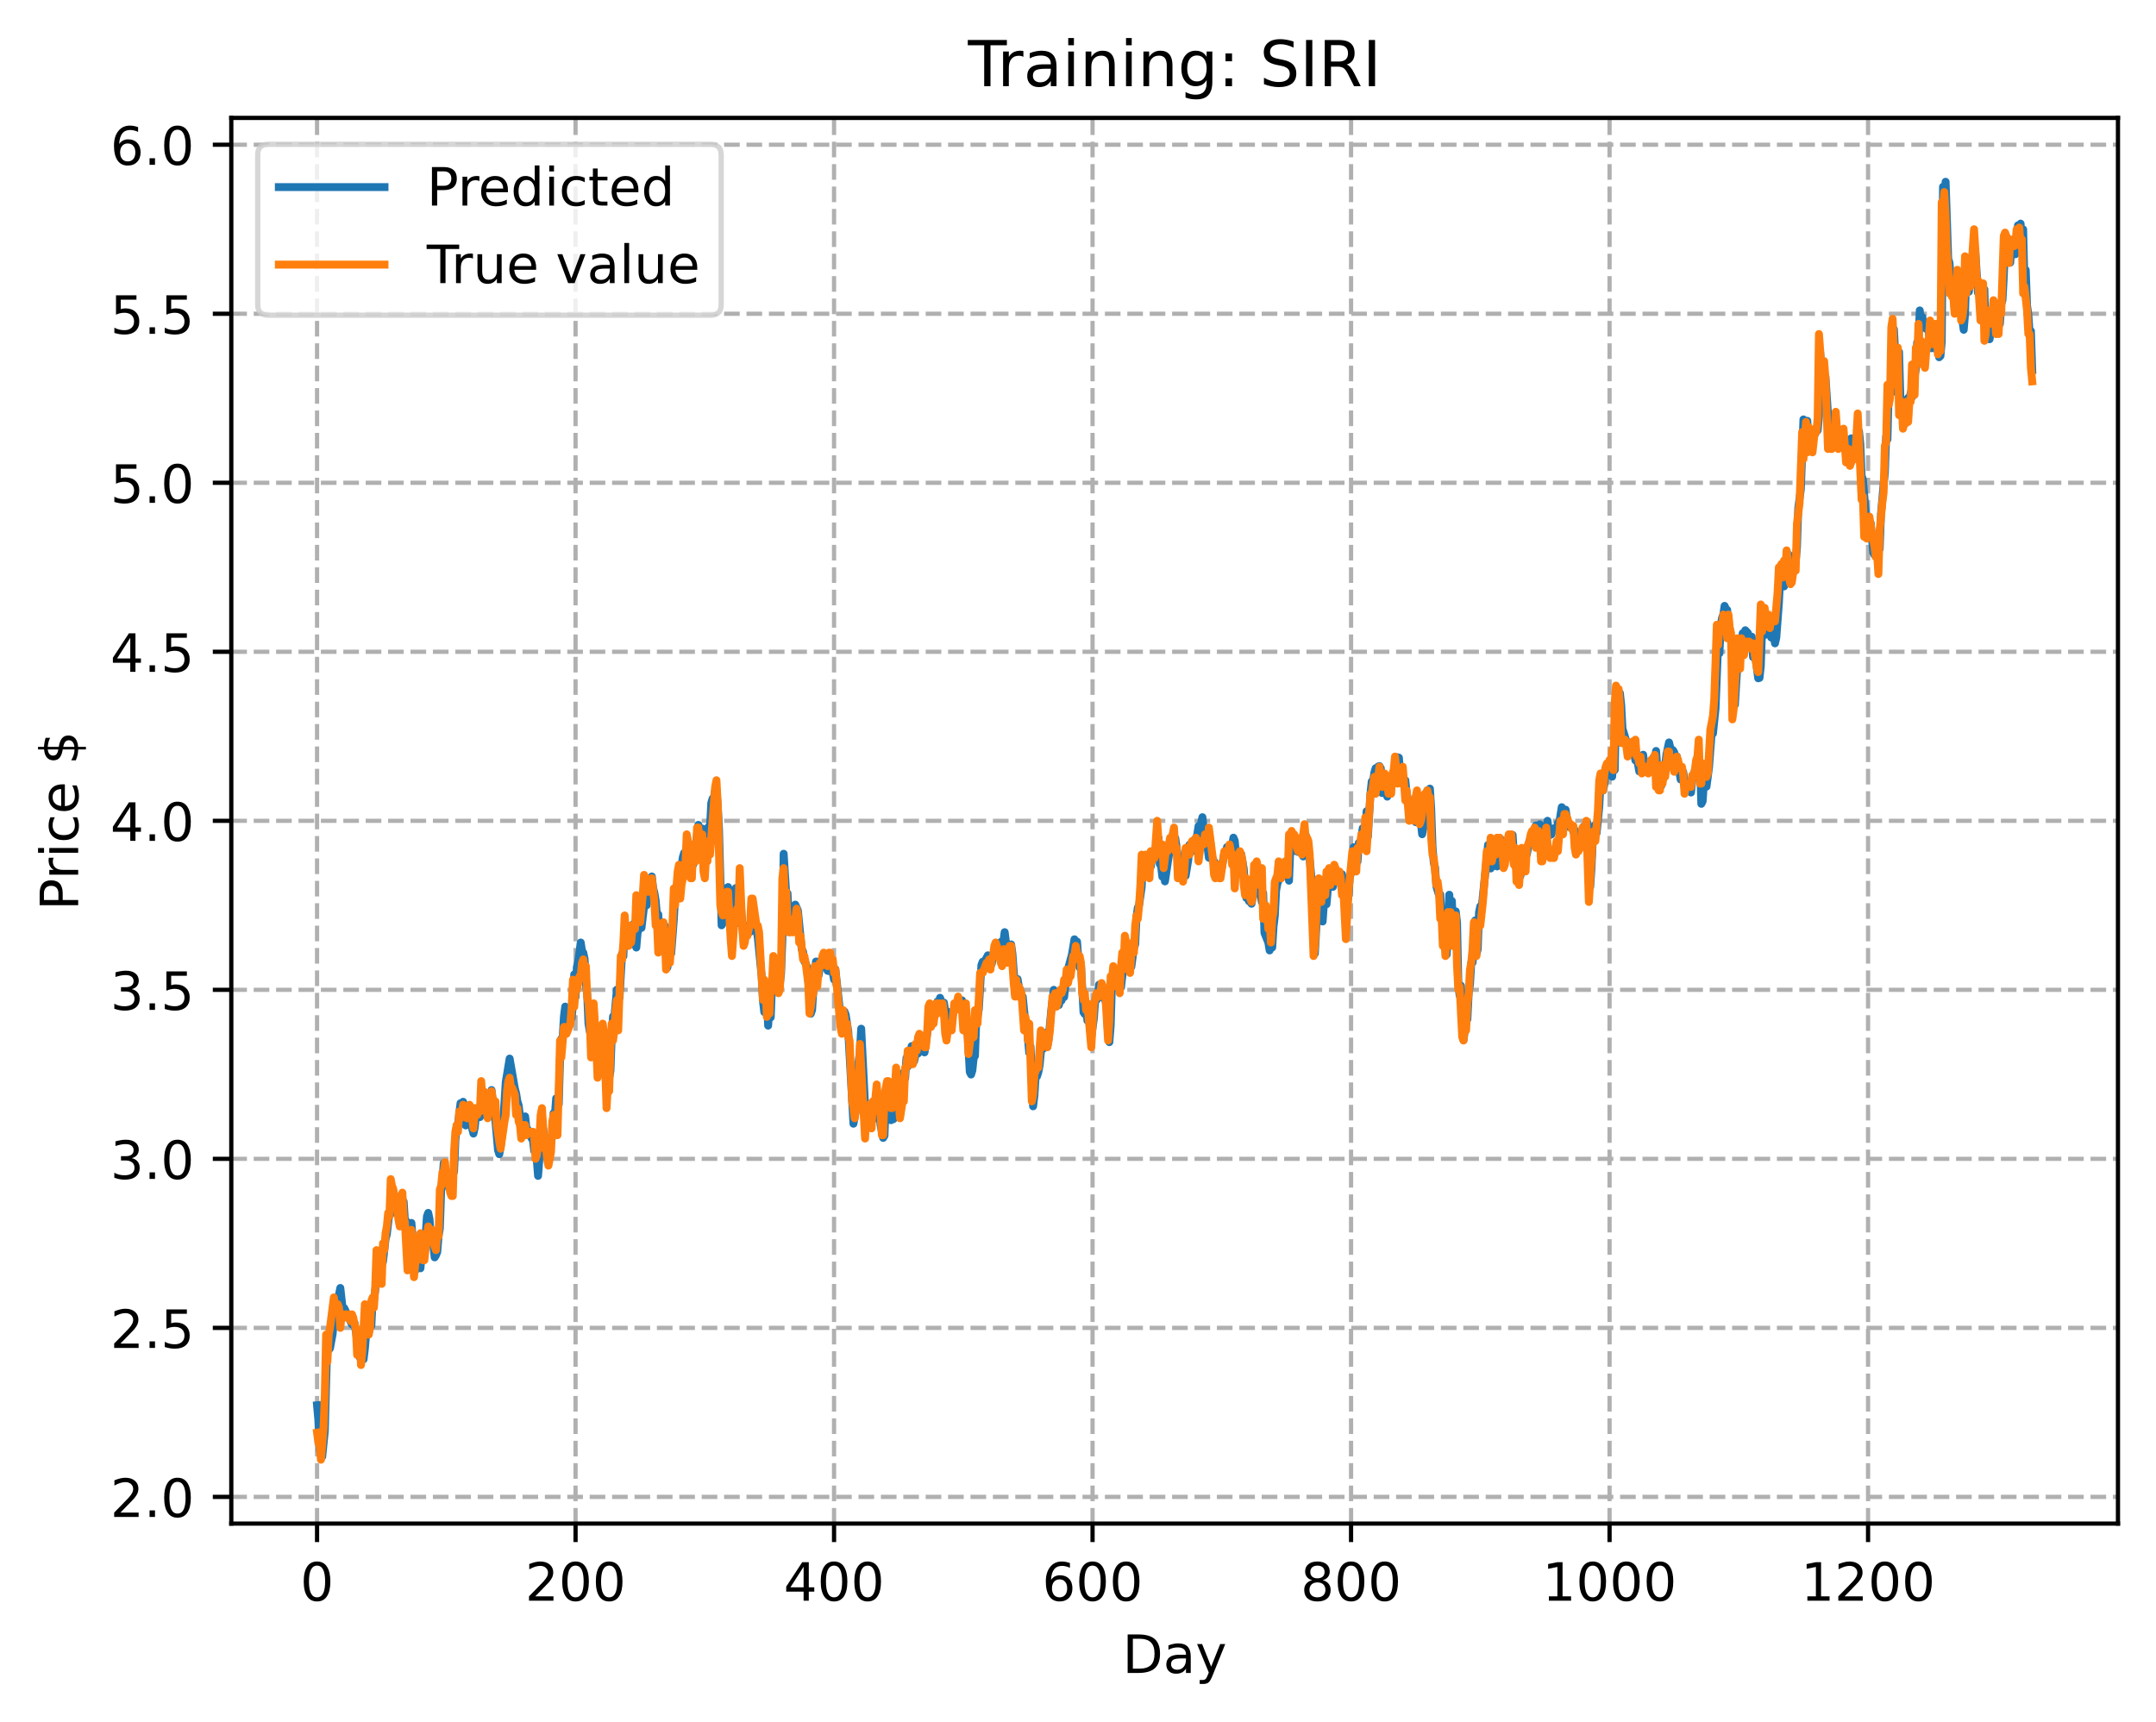 <?xml version="1.0" encoding="utf-8" standalone="no"?>
<!DOCTYPE svg PUBLIC "-//W3C//DTD SVG 1.1//EN"
  "http://www.w3.org/Graphics/SVG/1.1/DTD/svg11.dtd">
<!-- Created with matplotlib (https://matplotlib.org/) -->
<svg height="325.986pt" version="1.1" viewBox="0 0 408.101 325.986" width="408.101pt" xmlns="http://www.w3.org/2000/svg" xmlns:xlink="http://www.w3.org/1999/xlink">
 <defs>
  <style type="text/css">
*{stroke-linecap:butt;stroke-linejoin:round;}
  </style>
 </defs>
 <g id="figure_1">
  <g id="patch_1">
   <path d="M 0 325.986 
L 408.101 325.986 
L 408.101 0 
L 0 0 
z
" style="fill:#ffffff;"/>
  </g>
  <g id="axes_1">
   <g id="patch_2">
    <path d="M 43.781 288.43 
L 400.901 288.43 
L 400.901 22.318 
L 43.781 22.318 
z
" style="fill:#ffffff;"/>
   </g>
   <g id="matplotlib.axis_1">
    <g id="xtick_1">
     <g id="line2d_1">
      <path clip-path="url(#p749c98b440)" d="M 60.014 288.43 
L 60.014 22.318 
" style="fill:none;stroke:#b0b0b0;stroke-dasharray:2.96,1.28;stroke-dashoffset:0;stroke-width:0.8;"/>
     </g>
     <g id="line2d_2">
      <defs>
       <path d="M 0 0 
L 0 3.5 
" id="m37ef72ad42" style="stroke:#000000;stroke-width:0.8;"/>
      </defs>
      <g>
       <use style="stroke:#000000;stroke-width:0.8;" x="60.014" xlink:href="#m37ef72ad42" y="288.43"/>
      </g>
     </g>
     <g id="text_1">
      <!-- 0 -->
      <defs>
       <path d="M 31.781 66.406 
Q 24.172 66.406 20.328 58.906 
Q 16.5 51.422 16.5 36.375 
Q 16.5 21.391 20.328 13.891 
Q 24.172 6.391 31.781 6.391 
Q 39.453 6.391 43.281 13.891 
Q 47.125 21.391 47.125 36.375 
Q 47.125 51.422 43.281 58.906 
Q 39.453 66.406 31.781 66.406 
z
M 31.781 74.219 
Q 44.047 74.219 50.516 64.516 
Q 56.984 54.828 56.984 36.375 
Q 56.984 17.969 50.516 8.266 
Q 44.047 -1.422 31.781 -1.422 
Q 19.531 -1.422 13.062 8.266 
Q 6.594 17.969 6.594 36.375 
Q 6.594 54.828 13.062 64.516 
Q 19.531 74.219 31.781 74.219 
z
" id="DejaVuSans-48"/>
      </defs>
      <g transform="translate(56.833 303.029)scale(0.1 -0.1)">
       <use xlink:href="#DejaVuSans-48"/>
      </g>
     </g>
    </g>
    <g id="xtick_2">
     <g id="line2d_3">
      <path clip-path="url(#p749c98b440)" d="M 108.945 288.43 
L 108.945 22.318 
" style="fill:none;stroke:#b0b0b0;stroke-dasharray:2.96,1.28;stroke-dashoffset:0;stroke-width:0.8;"/>
     </g>
     <g id="line2d_4">
      <g>
       <use style="stroke:#000000;stroke-width:0.8;" x="108.945" xlink:href="#m37ef72ad42" y="288.43"/>
      </g>
     </g>
     <g id="text_2">
      <!-- 200 -->
      <defs>
       <path d="M 19.188 8.297 
L 53.609 8.297 
L 53.609 0 
L 7.328 0 
L 7.328 8.297 
Q 12.938 14.109 22.625 23.891 
Q 32.328 33.688 34.812 36.531 
Q 39.547 41.844 41.422 45.531 
Q 43.312 49.219 43.312 52.781 
Q 43.312 58.594 39.234 62.25 
Q 35.156 65.922 28.609 65.922 
Q 23.969 65.922 18.812 64.312 
Q 13.672 62.703 7.812 59.422 
L 7.812 69.391 
Q 13.766 71.781 18.938 73 
Q 24.125 74.219 28.422 74.219 
Q 39.75 74.219 46.484 68.547 
Q 53.219 62.891 53.219 53.422 
Q 53.219 48.922 51.531 44.891 
Q 49.859 40.875 45.406 35.406 
Q 44.188 33.984 37.641 27.219 
Q 31.109 20.453 19.188 8.297 
z
" id="DejaVuSans-50"/>
      </defs>
      <g transform="translate(99.401 303.029)scale(0.1 -0.1)">
       <use xlink:href="#DejaVuSans-50"/>
       <use x="63.623" xlink:href="#DejaVuSans-48"/>
       <use x="127.246" xlink:href="#DejaVuSans-48"/>
      </g>
     </g>
    </g>
    <g id="xtick_3">
     <g id="line2d_5">
      <path clip-path="url(#p749c98b440)" d="M 157.875 288.43 
L 157.875 22.318 
" style="fill:none;stroke:#b0b0b0;stroke-dasharray:2.96,1.28;stroke-dashoffset:0;stroke-width:0.8;"/>
     </g>
     <g id="line2d_6">
      <g>
       <use style="stroke:#000000;stroke-width:0.8;" x="157.875" xlink:href="#m37ef72ad42" y="288.43"/>
      </g>
     </g>
     <g id="text_3">
      <!-- 400 -->
      <defs>
       <path d="M 37.797 64.312 
L 12.891 25.391 
L 37.797 25.391 
z
M 35.203 72.906 
L 47.609 72.906 
L 47.609 25.391 
L 58.016 25.391 
L 58.016 17.188 
L 47.609 17.188 
L 47.609 0 
L 37.797 0 
L 37.797 17.188 
L 4.891 17.188 
L 4.891 26.703 
z
" id="DejaVuSans-52"/>
      </defs>
      <g transform="translate(148.331 303.029)scale(0.1 -0.1)">
       <use xlink:href="#DejaVuSans-52"/>
       <use x="63.623" xlink:href="#DejaVuSans-48"/>
       <use x="127.246" xlink:href="#DejaVuSans-48"/>
      </g>
     </g>
    </g>
    <g id="xtick_4">
     <g id="line2d_7">
      <path clip-path="url(#p749c98b440)" d="M 206.806 288.43 
L 206.806 22.318 
" style="fill:none;stroke:#b0b0b0;stroke-dasharray:2.96,1.28;stroke-dashoffset:0;stroke-width:0.8;"/>
     </g>
     <g id="line2d_8">
      <g>
       <use style="stroke:#000000;stroke-width:0.8;" x="206.806" xlink:href="#m37ef72ad42" y="288.43"/>
      </g>
     </g>
     <g id="text_4">
      <!-- 600 -->
      <defs>
       <path d="M 33.016 40.375 
Q 26.375 40.375 22.484 35.828 
Q 18.609 31.297 18.609 23.391 
Q 18.609 15.531 22.484 10.953 
Q 26.375 6.391 33.016 6.391 
Q 39.656 6.391 43.531 10.953 
Q 47.406 15.531 47.406 23.391 
Q 47.406 31.297 43.531 35.828 
Q 39.656 40.375 33.016 40.375 
z
M 52.594 71.297 
L 52.594 62.312 
Q 48.875 64.062 45.094 64.984 
Q 41.312 65.922 37.594 65.922 
Q 27.828 65.922 22.672 59.328 
Q 17.531 52.734 16.797 39.406 
Q 19.672 43.656 24.016 45.922 
Q 28.375 48.188 33.594 48.188 
Q 44.578 48.188 50.953 41.516 
Q 57.328 34.859 57.328 23.391 
Q 57.328 12.156 50.688 5.359 
Q 44.047 -1.422 33.016 -1.422 
Q 20.359 -1.422 13.672 8.266 
Q 6.984 17.969 6.984 36.375 
Q 6.984 53.656 15.188 63.938 
Q 23.391 74.219 37.203 74.219 
Q 40.922 74.219 44.703 73.484 
Q 48.484 72.75 52.594 71.297 
z
" id="DejaVuSans-54"/>
      </defs>
      <g transform="translate(197.262 303.029)scale(0.1 -0.1)">
       <use xlink:href="#DejaVuSans-54"/>
       <use x="63.623" xlink:href="#DejaVuSans-48"/>
       <use x="127.246" xlink:href="#DejaVuSans-48"/>
      </g>
     </g>
    </g>
    <g id="xtick_5">
     <g id="line2d_9">
      <path clip-path="url(#p749c98b440)" d="M 255.736 288.43 
L 255.736 22.318 
" style="fill:none;stroke:#b0b0b0;stroke-dasharray:2.96,1.28;stroke-dashoffset:0;stroke-width:0.8;"/>
     </g>
     <g id="line2d_10">
      <g>
       <use style="stroke:#000000;stroke-width:0.8;" x="255.736" xlink:href="#m37ef72ad42" y="288.43"/>
      </g>
     </g>
     <g id="text_5">
      <!-- 800 -->
      <defs>
       <path d="M 31.781 34.625 
Q 24.75 34.625 20.719 30.859 
Q 16.703 27.094 16.703 20.516 
Q 16.703 13.922 20.719 10.156 
Q 24.75 6.391 31.781 6.391 
Q 38.812 6.391 42.859 10.172 
Q 46.922 13.969 46.922 20.516 
Q 46.922 27.094 42.891 30.859 
Q 38.875 34.625 31.781 34.625 
z
M 21.922 38.812 
Q 15.578 40.375 12.031 44.719 
Q 8.5 49.078 8.5 55.328 
Q 8.5 64.062 14.719 69.141 
Q 20.953 74.219 31.781 74.219 
Q 42.672 74.219 48.875 69.141 
Q 55.078 64.062 55.078 55.328 
Q 55.078 49.078 51.531 44.719 
Q 48 40.375 41.703 38.812 
Q 48.828 37.156 52.797 32.312 
Q 56.781 27.484 56.781 20.516 
Q 56.781 9.906 50.312 4.234 
Q 43.844 -1.422 31.781 -1.422 
Q 19.734 -1.422 13.25 4.234 
Q 6.781 9.906 6.781 20.516 
Q 6.781 27.484 10.781 32.312 
Q 14.797 37.156 21.922 38.812 
z
M 18.312 54.391 
Q 18.312 48.734 21.844 45.562 
Q 25.391 42.391 31.781 42.391 
Q 38.141 42.391 41.719 45.562 
Q 45.312 48.734 45.312 54.391 
Q 45.312 60.062 41.719 63.234 
Q 38.141 66.406 31.781 66.406 
Q 25.391 66.406 21.844 63.234 
Q 18.312 60.062 18.312 54.391 
z
" id="DejaVuSans-56"/>
      </defs>
      <g transform="translate(246.193 303.029)scale(0.1 -0.1)">
       <use xlink:href="#DejaVuSans-56"/>
       <use x="63.623" xlink:href="#DejaVuSans-48"/>
       <use x="127.246" xlink:href="#DejaVuSans-48"/>
      </g>
     </g>
    </g>
    <g id="xtick_6">
     <g id="line2d_11">
      <path clip-path="url(#p749c98b440)" d="M 304.667 288.43 
L 304.667 22.318 
" style="fill:none;stroke:#b0b0b0;stroke-dasharray:2.96,1.28;stroke-dashoffset:0;stroke-width:0.8;"/>
     </g>
     <g id="line2d_12">
      <g>
       <use style="stroke:#000000;stroke-width:0.8;" x="304.667" xlink:href="#m37ef72ad42" y="288.43"/>
      </g>
     </g>
     <g id="text_6">
      <!-- 1000 -->
      <defs>
       <path d="M 12.406 8.297 
L 28.516 8.297 
L 28.516 63.922 
L 10.984 60.406 
L 10.984 69.391 
L 28.422 72.906 
L 38.281 72.906 
L 38.281 8.297 
L 54.391 8.297 
L 54.391 0 
L 12.406 0 
z
" id="DejaVuSans-49"/>
      </defs>
      <g transform="translate(291.942 303.029)scale(0.1 -0.1)">
       <use xlink:href="#DejaVuSans-49"/>
       <use x="63.623" xlink:href="#DejaVuSans-48"/>
       <use x="127.246" xlink:href="#DejaVuSans-48"/>
       <use x="190.869" xlink:href="#DejaVuSans-48"/>
      </g>
     </g>
    </g>
    <g id="xtick_7">
     <g id="line2d_13">
      <path clip-path="url(#p749c98b440)" d="M 353.598 288.43 
L 353.598 22.318 
" style="fill:none;stroke:#b0b0b0;stroke-dasharray:2.96,1.28;stroke-dashoffset:0;stroke-width:0.8;"/>
     </g>
     <g id="line2d_14">
      <g>
       <use style="stroke:#000000;stroke-width:0.8;" x="353.598" xlink:href="#m37ef72ad42" y="288.43"/>
      </g>
     </g>
     <g id="text_7">
      <!-- 1200 -->
      <g transform="translate(340.873 303.029)scale(0.1 -0.1)">
       <use xlink:href="#DejaVuSans-49"/>
       <use x="63.623" xlink:href="#DejaVuSans-50"/>
       <use x="127.246" xlink:href="#DejaVuSans-48"/>
       <use x="190.869" xlink:href="#DejaVuSans-48"/>
      </g>
     </g>
    </g>
    <g id="text_8">
     <!-- Day -->
     <defs>
      <path d="M 19.672 64.797 
L 19.672 8.109 
L 31.594 8.109 
Q 46.688 8.109 53.688 14.938 
Q 60.688 21.781 60.688 36.531 
Q 60.688 51.172 53.688 57.984 
Q 46.688 64.797 31.594 64.797 
z
M 9.812 72.906 
L 30.078 72.906 
Q 51.266 72.906 61.172 64.094 
Q 71.094 55.281 71.094 36.531 
Q 71.094 17.672 61.125 8.828 
Q 51.172 0 30.078 0 
L 9.812 0 
z
" id="DejaVuSans-68"/>
      <path d="M 34.281 27.484 
Q 23.391 27.484 19.188 25 
Q 14.984 22.516 14.984 16.5 
Q 14.984 11.719 18.141 8.906 
Q 21.297 6.109 26.703 6.109 
Q 34.188 6.109 38.703 11.406 
Q 43.219 16.703 43.219 25.484 
L 43.219 27.484 
z
M 52.203 31.203 
L 52.203 0 
L 43.219 0 
L 43.219 8.297 
Q 40.141 3.328 35.547 0.953 
Q 30.953 -1.422 24.312 -1.422 
Q 15.922 -1.422 10.953 3.297 
Q 6 8.016 6 15.922 
Q 6 25.141 12.172 29.828 
Q 18.359 34.516 30.609 34.516 
L 43.219 34.516 
L 43.219 35.406 
Q 43.219 41.609 39.141 45 
Q 35.062 48.391 27.688 48.391 
Q 23 48.391 18.547 47.266 
Q 14.109 46.141 10.016 43.891 
L 10.016 52.203 
Q 14.938 54.109 19.578 55.047 
Q 24.219 56 28.609 56 
Q 40.484 56 46.344 49.844 
Q 52.203 43.703 52.203 31.203 
z
" id="DejaVuSans-97"/>
      <path d="M 32.172 -5.078 
Q 28.375 -14.844 24.75 -17.812 
Q 21.141 -20.797 15.094 -20.797 
L 7.906 -20.797 
L 7.906 -13.281 
L 13.188 -13.281 
Q 16.891 -13.281 18.938 -11.516 
Q 21 -9.766 23.484 -3.219 
L 25.094 0.875 
L 2.984 54.688 
L 12.5 54.688 
L 29.594 11.922 
L 46.688 54.688 
L 56.203 54.688 
z
" id="DejaVuSans-121"/>
     </defs>
     <g transform="translate(212.468 316.707)scale(0.1 -0.1)">
      <use xlink:href="#DejaVuSans-68"/>
      <use x="77.002" xlink:href="#DejaVuSans-97"/>
      <use x="138.281" xlink:href="#DejaVuSans-121"/>
     </g>
    </g>
   </g>
   <g id="matplotlib.axis_2">
    <g id="ytick_1">
     <g id="line2d_15">
      <path clip-path="url(#p749c98b440)" d="M 43.781 283.373 
L 400.901 283.373 
" style="fill:none;stroke:#b0b0b0;stroke-dasharray:2.96,1.28;stroke-dashoffset:0;stroke-width:0.8;"/>
     </g>
     <g id="line2d_16">
      <defs>
       <path d="M 0 0 
L -3.5 0 
" id="m1a6ea93761" style="stroke:#000000;stroke-width:0.8;"/>
      </defs>
      <g>
       <use style="stroke:#000000;stroke-width:0.8;" x="43.781" xlink:href="#m1a6ea93761" y="283.373"/>
      </g>
     </g>
     <g id="text_9">
      <!-- 2.0 -->
      <defs>
       <path d="M 10.688 12.406 
L 21 12.406 
L 21 0 
L 10.688 0 
z
" id="DejaVuSans-46"/>
      </defs>
      <g transform="translate(20.878 287.173)scale(0.1 -0.1)">
       <use xlink:href="#DejaVuSans-50"/>
       <use x="63.623" xlink:href="#DejaVuSans-46"/>
       <use x="95.41" xlink:href="#DejaVuSans-48"/>
      </g>
     </g>
    </g>
    <g id="ytick_2">
     <g id="line2d_17">
      <path clip-path="url(#p749c98b440)" d="M 43.781 251.377 
L 400.901 251.377 
" style="fill:none;stroke:#b0b0b0;stroke-dasharray:2.96,1.28;stroke-dashoffset:0;stroke-width:0.8;"/>
     </g>
     <g id="line2d_18">
      <g>
       <use style="stroke:#000000;stroke-width:0.8;" x="43.781" xlink:href="#m1a6ea93761" y="251.377"/>
      </g>
     </g>
     <g id="text_10">
      <!-- 2.5 -->
      <defs>
       <path d="M 10.797 72.906 
L 49.516 72.906 
L 49.516 64.594 
L 19.828 64.594 
L 19.828 46.734 
Q 21.969 47.469 24.109 47.828 
Q 26.266 48.188 28.422 48.188 
Q 40.625 48.188 47.75 41.5 
Q 54.891 34.812 54.891 23.391 
Q 54.891 11.625 47.562 5.094 
Q 40.234 -1.422 26.906 -1.422 
Q 22.312 -1.422 17.547 -0.641 
Q 12.797 0.141 7.719 1.703 
L 7.719 11.625 
Q 12.109 9.234 16.797 8.062 
Q 21.484 6.891 26.703 6.891 
Q 35.156 6.891 40.078 11.328 
Q 45.016 15.766 45.016 23.391 
Q 45.016 31 40.078 35.438 
Q 35.156 39.891 26.703 39.891 
Q 22.75 39.891 18.812 39.016 
Q 14.891 38.141 10.797 36.281 
z
" id="DejaVuSans-53"/>
      </defs>
      <g transform="translate(20.878 255.176)scale(0.1 -0.1)">
       <use xlink:href="#DejaVuSans-50"/>
       <use x="63.623" xlink:href="#DejaVuSans-46"/>
       <use x="95.41" xlink:href="#DejaVuSans-53"/>
      </g>
     </g>
    </g>
    <g id="ytick_3">
     <g id="line2d_19">
      <path clip-path="url(#p749c98b440)" d="M 43.781 219.38 
L 400.901 219.38 
" style="fill:none;stroke:#b0b0b0;stroke-dasharray:2.96,1.28;stroke-dashoffset:0;stroke-width:0.8;"/>
     </g>
     <g id="line2d_20">
      <g>
       <use style="stroke:#000000;stroke-width:0.8;" x="43.781" xlink:href="#m1a6ea93761" y="219.38"/>
      </g>
     </g>
     <g id="text_11">
      <!-- 3.0 -->
      <defs>
       <path d="M 40.578 39.312 
Q 47.656 37.797 51.625 33 
Q 55.609 28.219 55.609 21.188 
Q 55.609 10.406 48.188 4.484 
Q 40.766 -1.422 27.094 -1.422 
Q 22.516 -1.422 17.656 -0.516 
Q 12.797 0.391 7.625 2.203 
L 7.625 11.719 
Q 11.719 9.328 16.594 8.109 
Q 21.484 6.891 26.812 6.891 
Q 36.078 6.891 40.938 10.547 
Q 45.797 14.203 45.797 21.188 
Q 45.797 27.641 41.281 31.266 
Q 36.766 34.906 28.719 34.906 
L 20.219 34.906 
L 20.219 43.016 
L 29.109 43.016 
Q 36.375 43.016 40.234 45.922 
Q 44.094 48.828 44.094 54.297 
Q 44.094 59.906 40.109 62.906 
Q 36.141 65.922 28.719 65.922 
Q 24.656 65.922 20.016 65.031 
Q 15.375 64.156 9.812 62.312 
L 9.812 71.094 
Q 15.438 72.656 20.344 73.438 
Q 25.25 74.219 29.594 74.219 
Q 40.828 74.219 47.359 69.109 
Q 53.906 64.016 53.906 55.328 
Q 53.906 49.266 50.438 45.094 
Q 46.969 40.922 40.578 39.312 
z
" id="DejaVuSans-51"/>
      </defs>
      <g transform="translate(20.878 223.179)scale(0.1 -0.1)">
       <use xlink:href="#DejaVuSans-51"/>
       <use x="63.623" xlink:href="#DejaVuSans-46"/>
       <use x="95.41" xlink:href="#DejaVuSans-48"/>
      </g>
     </g>
    </g>
    <g id="ytick_4">
     <g id="line2d_21">
      <path clip-path="url(#p749c98b440)" d="M 43.781 187.383 
L 400.901 187.383 
" style="fill:none;stroke:#b0b0b0;stroke-dasharray:2.96,1.28;stroke-dashoffset:0;stroke-width:0.8;"/>
     </g>
     <g id="line2d_22">
      <g>
       <use style="stroke:#000000;stroke-width:0.8;" x="43.781" xlink:href="#m1a6ea93761" y="187.383"/>
      </g>
     </g>
     <g id="text_12">
      <!-- 3.5 -->
      <g transform="translate(20.878 191.182)scale(0.1 -0.1)">
       <use xlink:href="#DejaVuSans-51"/>
       <use x="63.623" xlink:href="#DejaVuSans-46"/>
       <use x="95.41" xlink:href="#DejaVuSans-53"/>
      </g>
     </g>
    </g>
    <g id="ytick_5">
     <g id="line2d_23">
      <path clip-path="url(#p749c98b440)" d="M 43.781 155.386 
L 400.901 155.386 
" style="fill:none;stroke:#b0b0b0;stroke-dasharray:2.96,1.28;stroke-dashoffset:0;stroke-width:0.8;"/>
     </g>
     <g id="line2d_24">
      <g>
       <use style="stroke:#000000;stroke-width:0.8;" x="43.781" xlink:href="#m1a6ea93761" y="155.386"/>
      </g>
     </g>
     <g id="text_13">
      <!-- 4.0 -->
      <g transform="translate(20.878 159.185)scale(0.1 -0.1)">
       <use xlink:href="#DejaVuSans-52"/>
       <use x="63.623" xlink:href="#DejaVuSans-46"/>
       <use x="95.41" xlink:href="#DejaVuSans-48"/>
      </g>
     </g>
    </g>
    <g id="ytick_6">
     <g id="line2d_25">
      <path clip-path="url(#p749c98b440)" d="M 43.781 123.389 
L 400.901 123.389 
" style="fill:none;stroke:#b0b0b0;stroke-dasharray:2.96,1.28;stroke-dashoffset:0;stroke-width:0.8;"/>
     </g>
     <g id="line2d_26">
      <g>
       <use style="stroke:#000000;stroke-width:0.8;" x="43.781" xlink:href="#m1a6ea93761" y="123.389"/>
      </g>
     </g>
     <g id="text_14">
      <!-- 4.5 -->
      <g transform="translate(20.878 127.189)scale(0.1 -0.1)">
       <use xlink:href="#DejaVuSans-52"/>
       <use x="63.623" xlink:href="#DejaVuSans-46"/>
       <use x="95.41" xlink:href="#DejaVuSans-53"/>
      </g>
     </g>
    </g>
    <g id="ytick_7">
     <g id="line2d_27">
      <path clip-path="url(#p749c98b440)" d="M 43.781 91.393 
L 400.901 91.393 
" style="fill:none;stroke:#b0b0b0;stroke-dasharray:2.96,1.28;stroke-dashoffset:0;stroke-width:0.8;"/>
     </g>
     <g id="line2d_28">
      <g>
       <use style="stroke:#000000;stroke-width:0.8;" x="43.781" xlink:href="#m1a6ea93761" y="91.393"/>
      </g>
     </g>
     <g id="text_15">
      <!-- 5.0 -->
      <g transform="translate(20.878 95.192)scale(0.1 -0.1)">
       <use xlink:href="#DejaVuSans-53"/>
       <use x="63.623" xlink:href="#DejaVuSans-46"/>
       <use x="95.41" xlink:href="#DejaVuSans-48"/>
      </g>
     </g>
    </g>
    <g id="ytick_8">
     <g id="line2d_29">
      <path clip-path="url(#p749c98b440)" d="M 43.781 59.396 
L 400.901 59.396 
" style="fill:none;stroke:#b0b0b0;stroke-dasharray:2.96,1.28;stroke-dashoffset:0;stroke-width:0.8;"/>
     </g>
     <g id="line2d_30">
      <g>
       <use style="stroke:#000000;stroke-width:0.8;" x="43.781" xlink:href="#m1a6ea93761" y="59.396"/>
      </g>
     </g>
     <g id="text_16">
      <!-- 5.5 -->
      <g transform="translate(20.878 63.195)scale(0.1 -0.1)">
       <use xlink:href="#DejaVuSans-53"/>
       <use x="63.623" xlink:href="#DejaVuSans-46"/>
       <use x="95.41" xlink:href="#DejaVuSans-53"/>
      </g>
     </g>
    </g>
    <g id="ytick_9">
     <g id="line2d_31">
      <path clip-path="url(#p749c98b440)" d="M 43.781 27.399 
L 400.901 27.399 
" style="fill:none;stroke:#b0b0b0;stroke-dasharray:2.96,1.28;stroke-dashoffset:0;stroke-width:0.8;"/>
     </g>
     <g id="line2d_32">
      <g>
       <use style="stroke:#000000;stroke-width:0.8;" x="43.781" xlink:href="#m1a6ea93761" y="27.399"/>
      </g>
     </g>
     <g id="text_17">
      <!-- 6.0 -->
      <g transform="translate(20.878 31.198)scale(0.1 -0.1)">
       <use xlink:href="#DejaVuSans-54"/>
       <use x="63.623" xlink:href="#DejaVuSans-46"/>
       <use x="95.41" xlink:href="#DejaVuSans-48"/>
      </g>
     </g>
    </g>
    <g id="text_18">
     <!-- Price $ -->
     <defs>
      <path d="M 19.672 64.797 
L 19.672 37.406 
L 32.078 37.406 
Q 38.969 37.406 42.719 40.969 
Q 46.484 44.531 46.484 51.125 
Q 46.484 57.672 42.719 61.234 
Q 38.969 64.797 32.078 64.797 
z
M 9.812 72.906 
L 32.078 72.906 
Q 44.344 72.906 50.609 67.359 
Q 56.891 61.812 56.891 51.125 
Q 56.891 40.328 50.609 34.812 
Q 44.344 29.297 32.078 29.297 
L 19.672 29.297 
L 19.672 0 
L 9.812 0 
z
" id="DejaVuSans-80"/>
      <path d="M 41.109 46.297 
Q 39.594 47.172 37.812 47.578 
Q 36.031 48 33.891 48 
Q 26.266 48 22.188 43.047 
Q 18.109 38.094 18.109 28.812 
L 18.109 0 
L 9.078 0 
L 9.078 54.688 
L 18.109 54.688 
L 18.109 46.188 
Q 20.953 51.172 25.484 53.578 
Q 30.031 56 36.531 56 
Q 37.453 56 38.578 55.875 
Q 39.703 55.766 41.062 55.516 
z
" id="DejaVuSans-114"/>
      <path d="M 9.422 54.688 
L 18.406 54.688 
L 18.406 0 
L 9.422 0 
z
M 9.422 75.984 
L 18.406 75.984 
L 18.406 64.594 
L 9.422 64.594 
z
" id="DejaVuSans-105"/>
      <path d="M 48.781 52.594 
L 48.781 44.188 
Q 44.969 46.297 41.141 47.344 
Q 37.312 48.391 33.406 48.391 
Q 24.656 48.391 19.812 42.844 
Q 14.984 37.312 14.984 27.297 
Q 14.984 17.281 19.812 11.734 
Q 24.656 6.203 33.406 6.203 
Q 37.312 6.203 41.141 7.25 
Q 44.969 8.297 48.781 10.406 
L 48.781 2.094 
Q 45.016 0.344 40.984 -0.531 
Q 36.969 -1.422 32.422 -1.422 
Q 20.062 -1.422 12.781 6.344 
Q 5.516 14.109 5.516 27.297 
Q 5.516 40.672 12.859 48.328 
Q 20.219 56 33.016 56 
Q 37.156 56 41.109 55.141 
Q 45.062 54.297 48.781 52.594 
z
" id="DejaVuSans-99"/>
      <path d="M 56.203 29.594 
L 56.203 25.203 
L 14.891 25.203 
Q 15.484 15.922 20.484 11.062 
Q 25.484 6.203 34.422 6.203 
Q 39.594 6.203 44.453 7.469 
Q 49.312 8.734 54.109 11.281 
L 54.109 2.781 
Q 49.266 0.734 44.188 -0.344 
Q 39.109 -1.422 33.891 -1.422 
Q 20.797 -1.422 13.156 6.188 
Q 5.516 13.812 5.516 26.812 
Q 5.516 40.234 12.766 48.109 
Q 20.016 56 32.328 56 
Q 43.359 56 49.781 48.891 
Q 56.203 41.797 56.203 29.594 
z
M 47.219 32.234 
Q 47.125 39.594 43.094 43.984 
Q 39.062 48.391 32.422 48.391 
Q 24.906 48.391 20.391 44.141 
Q 15.875 39.891 15.188 32.172 
z
" id="DejaVuSans-101"/>
      <path id="DejaVuSans-32"/>
      <path d="M 33.797 -14.703 
L 28.906 -14.703 
L 28.859 0 
Q 23.734 0.094 18.609 1.188 
Q 13.484 2.297 8.297 4.5 
L 8.297 13.281 
Q 13.281 10.156 18.375 8.562 
Q 23.484 6.984 28.906 6.938 
L 28.906 29.203 
Q 18.109 30.953 13.203 35.156 
Q 8.297 39.359 8.297 46.688 
Q 8.297 54.641 13.625 59.219 
Q 18.953 63.812 28.906 64.5 
L 28.906 75.984 
L 33.797 75.984 
L 33.797 64.656 
Q 38.328 64.453 42.578 63.688 
Q 46.828 62.938 50.875 61.625 
L 50.875 53.078 
Q 46.828 55.125 42.547 56.25 
Q 38.281 57.375 33.797 57.562 
L 33.797 36.719 
Q 44.875 35.016 50.094 30.609 
Q 55.328 26.219 55.328 18.609 
Q 55.328 10.359 49.781 5.594 
Q 44.234 0.828 33.797 0.094 
z
M 28.906 37.594 
L 28.906 57.625 
Q 23.25 56.984 20.266 54.391 
Q 17.281 51.812 17.281 47.516 
Q 17.281 43.312 20.031 40.969 
Q 22.797 38.625 28.906 37.594 
z
M 33.797 28.219 
L 33.797 7.078 
Q 39.984 7.906 43.141 10.594 
Q 46.297 13.281 46.297 17.672 
Q 46.297 21.969 43.281 24.5 
Q 40.281 27.047 33.797 28.219 
z
" id="DejaVuSans-36"/>
     </defs>
     <g transform="translate(14.798 172.342)rotate(-90)scale(0.1 -0.1)">
      <use xlink:href="#DejaVuSans-80"/>
      <use x="58.553" xlink:href="#DejaVuSans-114"/>
      <use x="99.666" xlink:href="#DejaVuSans-105"/>
      <use x="127.449" xlink:href="#DejaVuSans-99"/>
      <use x="182.43" xlink:href="#DejaVuSans-101"/>
      <use x="243.953" xlink:href="#DejaVuSans-32"/>
      <use x="275.74" xlink:href="#DejaVuSans-36"/>
     </g>
    </g>
   </g>
   <g id="line2d_33">
    <path clip-path="url(#p749c98b440)" d="M 60.014 266.032 
L 60.259 268.801 
L 60.503 274.233 
L 60.748 275.456 
L 60.993 275.748 
L 61.482 270.908 
L 61.971 253.169 
L 62.216 255.565 
L 62.461 255.224 
L 62.95 252.592 
L 63.194 250.232 
L 63.439 246.521 
L 63.684 245.615 
L 63.928 246.266 
L 64.418 243.827 
L 64.907 248.212 
L 65.152 247.627 
L 65.886 249.184 
L 66.62 250.718 
L 66.864 250.342 
L 67.109 250.437 
L 68.088 256.947 
L 68.332 255.26 
L 68.577 257.318 
L 68.821 257.329 
L 69.066 255.292 
L 69.555 249.695 
L 69.8 250.626 
L 70.045 249.964 
L 70.289 251.005 
L 70.534 246.103 
L 70.779 246.124 
L 71.268 242.422 
L 71.513 239.61 
L 71.757 239.757 
L 72.002 240.226 
L 72.491 238.875 
L 72.981 234.556 
L 73.225 233.641 
L 73.715 229.481 
L 73.959 229.833 
L 74.204 225.593 
L 74.449 225.49 
L 74.938 227.153 
L 75.182 226.903 
L 75.427 226.962 
L 75.672 228.22 
L 75.916 228.572 
L 76.406 227.471 
L 76.65 231.247 
L 76.895 231.16 
L 77.14 234.831 
L 77.384 236.241 
L 77.629 232.268 
L 77.874 231.51 
L 78.118 234.381 
L 78.363 239.182 
L 78.608 240.546 
L 78.852 238.609 
L 79.097 237.704 
L 79.342 238.039 
L 79.586 240.098 
L 79.831 237.226 
L 80.076 236.215 
L 80.32 237.552 
L 80.809 230.271 
L 81.054 229.613 
L 81.299 230.747 
L 81.543 233.966 
L 81.788 235.187 
L 82.033 235.752 
L 82.277 238.032 
L 82.522 237.631 
L 82.767 237.009 
L 83.011 234.017 
L 83.256 232.577 
L 83.501 225.398 
L 83.745 223.474 
L 83.99 220.189 
L 84.235 221.782 
L 84.479 222.542 
L 84.724 224.252 
L 84.969 224.844 
L 85.213 225.115 
L 85.458 224.088 
L 85.703 222.459 
L 85.947 221.788 
L 86.192 215.952 
L 86.437 213.411 
L 86.681 212.924 
L 87.17 208.847 
L 87.415 209.169 
L 87.66 208.581 
L 87.904 209.969 
L 88.149 213.054 
L 88.638 210.144 
L 88.883 209.608 
L 89.128 210.846 
L 89.372 213.652 
L 89.617 214.596 
L 89.862 213.463 
L 90.106 210.969 
L 90.351 210.383 
L 90.84 211.48 
L 91.33 207.912 
L 91.574 208.34 
L 91.819 210.993 
L 92.064 210.084 
L 92.308 210.273 
L 92.553 209.125 
L 92.797 209.441 
L 93.042 206.354 
L 93.531 210.901 
L 93.776 212.217 
L 94.265 217.717 
L 94.51 218.499 
L 94.755 217.132 
L 95.244 212.644 
L 95.733 204.859 
L 96.467 200.4 
L 97.446 206.033 
L 97.691 206.975 
L 97.935 208.499 
L 98.18 209.275 
L 98.669 213.322 
L 98.914 214.354 
L 99.158 211.913 
L 99.403 211.35 
L 99.648 213.619 
L 99.892 213.822 
L 100.382 214.85 
L 100.626 215.513 
L 100.871 215.764 
L 101.116 217.898 
L 101.36 216.514 
L 101.85 222.603 
L 102.339 216.098 
L 102.584 213.591 
L 102.828 213.738 
L 103.073 215.448 
L 103.318 218.804 
L 103.562 218.243 
L 103.807 219.127 
L 104.541 215.013 
L 104.785 210.721 
L 105.03 211.11 
L 105.275 207.92 
L 105.519 208.087 
L 105.764 209.041 
L 106.009 200.562 
L 106.253 196.634 
L 106.498 196.633 
L 106.743 192.431 
L 106.987 190.56 
L 107.477 193.458 
L 107.721 190.907 
L 108.211 192.717 
L 108.455 189.969 
L 108.7 184.464 
L 108.945 188.734 
L 109.189 183.077 
L 109.434 182.106 
L 109.923 178.43 
L 110.168 180.038 
L 110.412 180.364 
L 110.657 181.542 
L 110.902 186.347 
L 111.146 188.158 
L 111.391 193.76 
L 111.636 195.272 
L 111.88 195.355 
L 112.125 199.492 
L 112.37 195.377 
L 112.614 194.53 
L 113.348 199.993 
L 113.593 200.038 
L 113.838 199.127 
L 114.082 197.049 
L 114.327 197.52 
L 114.572 199.175 
L 115.061 203.458 
L 115.306 204.095 
L 115.55 202.725 
L 115.795 196.015 
L 116.04 192.431 
L 116.284 192.535 
L 116.773 187.341 
L 117.018 187.795 
L 117.263 188.883 
L 117.752 180.539 
L 117.997 181.026 
L 118.241 175.783 
L 118.486 175.868 
L 118.731 177.088 
L 118.975 177.422 
L 119.22 178.822 
L 119.465 175.784 
L 119.709 177.091 
L 119.954 174.856 
L 120.199 176.467 
L 120.443 179.378 
L 120.688 176.525 
L 120.933 175.856 
L 121.177 175.519 
L 121.422 175.656 
L 121.911 171.598 
L 122.156 170.78 
L 122.4 171.376 
L 122.645 168.674 
L 123.134 166.5 
L 123.379 165.927 
L 123.624 168.096 
L 123.868 169.06 
L 124.113 170.523 
L 124.358 173.372 
L 124.602 173.106 
L 124.847 177.582 
L 125.092 175.272 
L 125.581 175.945 
L 125.826 175.225 
L 126.07 176.789 
L 126.315 183.178 
L 126.56 181.872 
L 126.804 178.04 
L 127.049 180.505 
L 127.538 174.144 
L 127.783 169.819 
L 128.028 170.253 
L 128.272 168.436 
L 128.517 164.941 
L 128.761 163.791 
L 129.006 164.013 
L 129.251 162.289 
L 129.495 161.473 
L 129.985 163.494 
L 130.474 160.829 
L 130.719 162.941 
L 130.963 161.548 
L 131.208 163.694 
L 132.187 156.157 
L 132.431 158.162 
L 132.676 157.639 
L 132.921 156.852 
L 133.165 159.618 
L 133.41 163.804 
L 133.899 157.19 
L 134.144 156.499 
L 134.388 156.722 
L 134.633 152.012 
L 134.878 151.194 
L 135.122 151.009 
L 135.367 149.682 
L 135.612 149.826 
L 135.856 152.442 
L 136.101 157.127 
L 136.59 175.167 
L 136.835 174.728 
L 137.08 170.846 
L 137.324 170.4 
L 137.569 168.104 
L 137.814 167.925 
L 138.058 169.819 
L 138.303 173.481 
L 138.548 173.783 
L 138.792 173.433 
L 139.037 172.127 
L 139.282 168.115 
L 139.771 174.72 
L 140.016 174.801 
L 140.26 171.577 
L 140.505 175.103 
L 140.749 177.001 
L 141.239 177.292 
L 141.483 176.819 
L 141.728 175.126 
L 141.973 176.418 
L 142.217 175.263 
L 142.462 172.678 
L 142.707 174.887 
L 142.951 175.27 
L 143.196 176.05 
L 143.441 177.448 
L 144.175 184.836 
L 144.419 189.474 
L 144.664 191.588 
L 144.909 188.309 
L 145.153 188.256 
L 145.398 194.161 
L 145.643 190.474 
L 145.887 192.599 
L 146.132 186.354 
L 146.621 184.315 
L 147.11 186.807 
L 147.355 184.908 
L 147.6 186.427 
L 147.844 184.301 
L 148.089 177.934 
L 148.334 161.623 
L 148.823 169.276 
L 149.068 169.11 
L 149.312 173.955 
L 149.557 173.087 
L 149.802 174.912 
L 150.046 175.835 
L 150.536 171.256 
L 151.025 172.349 
L 151.759 179.73 
L 152.004 180.142 
L 152.248 181.993 
L 152.493 182.337 
L 152.737 182.984 
L 153.227 188.043 
L 153.471 191.91 
L 153.716 191.195 
L 153.961 187.309 
L 154.205 186.737 
L 154.45 182.03 
L 154.695 182.051 
L 154.939 184.691 
L 155.184 183.109 
L 155.918 180.764 
L 156.652 183.776 
L 156.897 183.825 
L 157.141 183.143 
L 157.386 182.868 
L 157.875 185.43 
L 158.12 183.477 
L 159.098 192.381 
L 159.343 192.241 
L 159.588 192.9 
L 159.832 191.466 
L 160.077 192.096 
L 160.566 195.303 
L 161.545 212.728 
L 162.034 210.037 
L 162.524 200.976 
L 162.768 199.137 
L 163.013 194.742 
L 163.747 209.362 
L 163.992 211.825 
L 164.236 209.605 
L 164.481 209.184 
L 164.725 209.202 
L 165.215 211.964 
L 165.704 209.009 
L 165.949 209.811 
L 166.193 208.95 
L 166.438 210.371 
L 166.683 213.051 
L 167.172 215.418 
L 167.417 215.001 
L 167.661 208.422 
L 167.906 208.704 
L 168.151 207.548 
L 168.395 211.701 
L 168.64 212.058 
L 169.129 211.847 
L 169.374 210.749 
L 169.863 205.21 
L 170.352 211.111 
L 170.597 209.532 
L 170.842 204.883 
L 171.086 202.958 
L 171.331 204.122 
L 171.576 200.287 
L 171.82 201.916 
L 172.065 199.633 
L 172.31 200.079 
L 172.554 198.046 
L 172.799 200.99 
L 173.044 200.865 
L 173.288 199.766 
L 173.533 197.749 
L 173.778 199.433 
L 174.022 197.39 
L 174.267 197.306 
L 174.512 198.895 
L 174.756 198.18 
L 175.001 199.228 
L 175.735 193.924 
L 175.98 190.21 
L 176.224 190.286 
L 176.469 193.148 
L 176.713 191.411 
L 176.958 192.087 
L 177.203 190.315 
L 177.447 189.592 
L 177.692 190.29 
L 177.937 188.892 
L 178.426 190.386 
L 178.671 189.811 
L 178.915 191.458 
L 179.16 192.106 
L 179.405 191.528 
L 179.894 193.987 
L 180.139 192.403 
L 180.383 191.973 
L 180.628 191.005 
L 180.873 190.593 
L 181.117 190.781 
L 181.362 190.666 
L 181.607 189.536 
L 181.851 189.73 
L 182.096 189.373 
L 182.34 190.145 
L 182.585 193.868 
L 182.83 195.253 
L 183.074 193.959 
L 183.564 202.936 
L 183.808 203.417 
L 184.053 202.629 
L 184.298 200.298 
L 184.542 199.91 
L 184.787 193.344 
L 185.032 192.448 
L 185.276 191.026 
L 185.766 182.702 
L 186.01 182.062 
L 186.255 182.045 
L 186.5 181.769 
L 186.989 180.852 
L 187.723 182.457 
L 188.457 178.759 
L 188.946 178.781 
L 189.191 178.698 
L 189.435 178.334 
L 189.68 179.048 
L 189.925 178.273 
L 190.169 176.467 
L 190.659 180.217 
L 190.903 180.156 
L 191.148 179.006 
L 191.393 178.786 
L 191.637 180.569 
L 192.127 187.01 
L 192.371 187.393 
L 192.616 185.352 
L 192.861 186.826 
L 193.105 187.366 
L 193.35 188.361 
L 193.595 188.704 
L 194.084 193.658 
L 194.328 193.84 
L 194.818 199.318 
L 195.062 198.102 
L 195.552 209.433 
L 195.796 207.446 
L 196.041 203.58 
L 196.286 203.762 
L 196.53 203.025 
L 196.775 201.777 
L 197.264 196.674 
L 197.509 198.499 
L 197.754 195.551 
L 197.998 196.443 
L 198.243 198.181 
L 198.488 196.646 
L 198.977 191.349 
L 199.466 187.385 
L 200.2 189.683 
L 200.445 190.263 
L 200.689 189.211 
L 200.934 189.405 
L 201.179 188.218 
L 201.423 188.755 
L 201.668 186.51 
L 201.913 185.303 
L 202.157 183.452 
L 202.891 180.756 
L 203.381 177.821 
L 203.625 178.705 
L 203.87 178.259 
L 204.115 181.544 
L 204.359 183.174 
L 204.604 182.454 
L 205.093 191.628 
L 205.338 191.984 
L 205.583 190.169 
L 205.827 193.211 
L 206.072 190.154 
L 206.316 194.742 
L 206.561 196.358 
L 207.05 192.824 
L 207.295 189.464 
L 207.54 189.351 
L 207.784 189.008 
L 208.029 186.421 
L 208.274 187.44 
L 208.763 188.218 
L 209.008 189.072 
L 209.252 189.218 
L 209.497 191.232 
L 209.742 195.753 
L 209.986 197.285 
L 210.231 194.149 
L 210.476 186.276 
L 210.72 185.225 
L 210.965 185.249 
L 211.21 184.643 
L 211.699 187.078 
L 211.943 186.657 
L 212.188 186.925 
L 212.677 182.705 
L 212.922 183.692 
L 213.167 179.363 
L 213.411 180.109 
L 213.656 183.071 
L 213.901 181.537 
L 214.145 183.017 
L 214.635 179.369 
L 214.879 178.785 
L 215.124 173.557 
L 215.369 171.827 
L 215.613 171.35 
L 216.103 167.959 
L 216.347 162.156 
L 216.592 163.434 
L 216.837 162.842 
L 217.571 162.79 
L 217.815 164.067 
L 218.06 162.113 
L 218.304 162.04 
L 218.549 162.462 
L 218.794 162.328 
L 219.283 158.594 
L 219.528 163.573 
L 219.772 163.938 
L 220.017 165.971 
L 220.262 163.995 
L 220.506 166.855 
L 221.73 158.752 
L 221.974 158.421 
L 222.219 158.836 
L 222.464 158.655 
L 223.442 165.567 
L 223.687 164.128 
L 223.931 165.047 
L 224.176 164.452 
L 224.421 165.797 
L 224.91 162.856 
L 225.155 159.915 
L 225.399 161.341 
L 225.644 161.086 
L 225.889 160.56 
L 226.133 158.903 
L 226.378 158.924 
L 226.623 157.973 
L 226.867 156.384 
L 227.112 156.822 
L 227.601 154.704 
L 228.091 159.311 
L 228.335 158.504 
L 228.825 162.372 
L 229.069 158.973 
L 229.314 162.638 
L 229.559 162.586 
L 229.803 163.071 
L 230.048 165.237 
L 230.292 163.585 
L 230.537 163.841 
L 230.782 163.832 
L 231.026 164.482 
L 231.271 164.224 
L 231.76 161.377 
L 232.005 161.627 
L 232.25 160.364 
L 232.494 160.687 
L 232.739 161.769 
L 232.984 161.459 
L 233.473 158.576 
L 233.718 159.17 
L 233.962 161.822 
L 234.207 161.738 
L 234.452 162.31 
L 234.696 162.412 
L 234.941 161.694 
L 235.43 164.532 
L 235.675 168.394 
L 235.919 169.99 
L 236.164 168.376 
L 236.409 170.604 
L 236.653 170.7 
L 236.898 171.09 
L 237.143 169.643 
L 237.387 169.39 
L 237.632 164.045 
L 237.877 164.138 
L 238.121 165.044 
L 238.611 169.401 
L 238.855 170.772 
L 239.1 169.072 
L 239.345 176.601 
L 240.079 178.433 
L 240.323 179.925 
L 240.568 178.466 
L 240.813 179.365 
L 241.057 175.446 
L 241.302 173.375 
L 241.547 168.577 
L 241.791 167.289 
L 242.036 166.653 
L 242.28 164.99 
L 242.525 164.156 
L 242.77 164.152 
L 243.014 163.912 
L 243.259 165.11 
L 243.504 163.925 
L 243.748 164.058 
L 243.993 166.724 
L 244.238 160.557 
L 244.482 160.51 
L 244.727 159.652 
L 244.972 159.874 
L 245.216 161.114 
L 245.461 160.246 
L 245.706 161.279 
L 246.195 159.778 
L 246.44 159.824 
L 246.684 162.136 
L 247.174 158.125 
L 247.418 160.855 
L 247.663 161.164 
L 247.907 162.681 
L 248.152 165.235 
L 248.641 172.414 
L 248.886 180.515 
L 249.375 171.617 
L 249.62 168.76 
L 249.865 168.617 
L 250.354 174.445 
L 250.599 171.014 
L 250.843 170.608 
L 251.088 171.183 
L 251.577 165.635 
L 251.822 165.798 
L 252.067 167.158 
L 252.311 167.887 
L 252.556 166.397 
L 253.045 165.462 
L 253.29 166.632 
L 253.535 165.955 
L 253.779 165.995 
L 254.024 165.503 
L 254.268 167.386 
L 254.513 167.843 
L 255.002 171.166 
L 255.247 169.54 
L 255.492 166.045 
L 255.736 165.31 
L 256.226 160.385 
L 256.47 160.963 
L 256.715 160.396 
L 256.96 163.105 
L 257.204 159.57 
L 257.449 160.279 
L 257.938 156.783 
L 258.183 156.867 
L 258.428 159.296 
L 258.672 153.579 
L 258.917 158.398 
L 259.406 150.231 
L 259.651 147.93 
L 259.895 148.028 
L 260.14 146.286 
L 260.385 145.43 
L 260.629 147.944 
L 260.874 145.11 
L 261.119 145.029 
L 261.363 145.453 
L 261.608 150.13 
L 262.097 149.271 
L 262.342 149.425 
L 262.587 150.81 
L 263.076 148.388 
L 263.321 148.863 
L 264.055 144.796 
L 264.544 143.362 
L 264.789 143.432 
L 265.033 146.233 
L 265.278 147.698 
L 265.523 147.759 
L 265.767 147.469 
L 266.012 147.723 
L 266.256 150.282 
L 266.746 152.025 
L 266.99 154.633 
L 267.235 154.938 
L 267.48 151.495 
L 267.724 154.676 
L 267.969 155.638 
L 268.214 151.128 
L 268.458 151.182 
L 269.192 157.927 
L 269.437 156.65 
L 269.682 152.836 
L 270.171 149.629 
L 270.416 149.925 
L 270.66 149.297 
L 270.905 153.15 
L 271.15 160.219 
L 271.394 163.317 
L 271.639 164.221 
L 271.883 167.789 
L 272.373 169.42 
L 272.617 169.316 
L 272.862 173.913 
L 273.107 173.671 
L 273.351 178.281 
L 273.596 176.467 
L 273.841 180.705 
L 274.33 169.383 
L 274.575 173.942 
L 274.819 170.555 
L 275.064 175.982 
L 275.309 175.135 
L 275.553 172.531 
L 275.798 174.711 
L 276.043 186.307 
L 276.287 188.452 
L 276.532 186.601 
L 276.777 194.005 
L 277.021 196.895 
L 277.266 195.087 
L 277.511 190.91 
L 277.755 192.96 
L 278 187.924 
L 278.244 186.367 
L 278.489 182.245 
L 278.734 182.213 
L 278.978 179.86 
L 279.223 174.255 
L 279.468 180.642 
L 279.712 179.719 
L 279.957 172.714 
L 280.202 171.558 
L 280.446 171.981 
L 281.18 164.903 
L 281.67 159.943 
L 281.914 162.885 
L 282.159 164.411 
L 282.404 158.966 
L 282.648 163.982 
L 282.893 161.034 
L 283.138 160.905 
L 283.382 164.023 
L 283.627 160.211 
L 283.871 161.4 
L 284.116 158.91 
L 284.361 161.092 
L 284.605 159.849 
L 284.85 161.055 
L 285.095 161.385 
L 285.584 158.665 
L 285.829 158.615 
L 286.073 158.714 
L 286.318 158.06 
L 286.563 162.086 
L 286.807 163.959 
L 287.052 161.643 
L 287.297 165.114 
L 287.541 164.515 
L 287.786 165.838 
L 288.031 164.414 
L 288.275 161.387 
L 288.52 161.443 
L 288.765 161.08 
L 289.009 161.751 
L 289.499 159.171 
L 289.743 159.072 
L 289.988 157.803 
L 290.232 157.727 
L 290.722 156.279 
L 290.966 157.951 
L 291.211 157.64 
L 291.456 156.049 
L 291.7 156.792 
L 291.945 158.88 
L 292.19 159.626 
L 292.434 157.586 
L 292.679 158.055 
L 292.924 155.387 
L 293.168 157.581 
L 293.413 158.073 
L 293.658 157.971 
L 293.902 156.941 
L 294.147 156.809 
L 294.636 157.204 
L 294.881 155.819 
L 295.126 155.911 
L 295.615 152.809 
L 295.859 154.416 
L 296.104 154.397 
L 296.349 153.277 
L 296.838 156.495 
L 297.083 156.557 
L 297.327 156.295 
L 297.572 156.616 
L 297.817 157.456 
L 298.061 157.113 
L 298.306 160.407 
L 298.551 158.771 
L 298.795 160.063 
L 299.04 159.608 
L 299.285 160.016 
L 299.529 159.439 
L 299.774 156.465 
L 300.263 157.679 
L 300.508 155.838 
L 300.997 167.918 
L 301.242 164.426 
L 301.486 158.969 
L 301.976 156.122 
L 302.22 157.696 
L 302.71 152.873 
L 302.954 148.167 
L 303.199 147.415 
L 303.444 149.649 
L 303.688 148.44 
L 303.933 145.535 
L 304.422 144.97 
L 304.667 145.448 
L 304.912 144.761 
L 305.156 147.027 
L 305.401 143.37 
L 305.646 145.767 
L 305.89 133.543 
L 306.135 131.07 
L 306.38 133.281 
L 306.624 131.203 
L 306.869 133.453 
L 307.114 137.938 
L 308.092 141.121 
L 308.337 140.937 
L 308.581 142.323 
L 308.826 142.045 
L 309.071 142.21 
L 309.315 142.589 
L 309.56 143.953 
L 309.805 143.762 
L 310.049 144.669 
L 310.294 146.037 
L 310.539 144.709 
L 310.783 144.294 
L 311.028 142.88 
L 311.273 145.177 
L 311.517 144.581 
L 311.762 144.721 
L 312.007 145.099 
L 312.251 144.375 
L 312.496 145.2 
L 312.741 144.009 
L 312.985 143.37 
L 313.23 143.826 
L 313.474 142.166 
L 313.719 145.553 
L 313.964 145.642 
L 314.208 146.667 
L 314.453 148.757 
L 314.698 145.11 
L 314.942 146.262 
L 315.187 144.987 
L 315.432 142.816 
L 315.921 140.547 
L 316.41 142.605 
L 316.655 142.003 
L 316.9 142.398 
L 317.144 143.448 
L 317.389 143.159 
L 318.123 147.566 
L 318.368 147.23 
L 318.612 146.145 
L 319.102 149.082 
L 319.346 148.044 
L 319.835 148.629 
L 320.08 150.031 
L 320.325 147.57 
L 320.814 145.894 
L 321.059 145.815 
L 321.303 145.099 
L 321.548 147.301 
L 321.793 144.35 
L 322.037 152.171 
L 322.282 151.707 
L 322.527 148.081 
L 323.016 148.914 
L 323.505 145.148 
L 323.995 138.663 
L 324.239 138.867 
L 324.729 134.128 
L 325.218 121.71 
L 325.462 123.674 
L 325.707 118.539 
L 325.952 116.99 
L 326.196 116.377 
L 326.441 114.702 
L 326.686 115.264 
L 326.93 115.459 
L 327.175 119.801 
L 327.42 119.052 
L 327.664 121.247 
L 327.909 122.096 
L 328.154 133.834 
L 328.398 133.398 
L 329.132 121.335 
L 329.377 121.179 
L 329.622 123.88 
L 329.866 119.878 
L 330.111 119.967 
L 330.356 119.314 
L 330.845 119.831 
L 331.334 121.456 
L 331.579 120.532 
L 331.823 124.394 
L 332.068 124.091 
L 332.313 124.5 
L 332.802 128.403 
L 333.047 128.332 
L 333.291 126.159 
L 333.536 119.037 
L 334.025 120.227 
L 334.27 117.58 
L 334.759 119.408 
L 335.004 118.887 
L 335.249 120.663 
L 335.493 120.816 
L 335.738 120.056 
L 335.983 121.793 
L 336.227 120.711 
L 336.717 114.19 
L 336.961 109.431 
L 337.206 108.813 
L 337.45 109.133 
L 337.695 111.013 
L 337.94 107.564 
L 338.184 107.495 
L 338.429 104.869 
L 338.674 105.123 
L 338.918 106.427 
L 339.163 105.728 
L 339.408 107.01 
L 339.652 107.224 
L 339.897 106.338 
L 340.142 103.525 
L 340.386 96.173 
L 340.876 92.588 
L 341.365 79.404 
L 341.61 83.32 
L 342.099 79.671 
L 342.344 84.959 
L 342.588 81.896 
L 342.833 85.293 
L 343.078 84.293 
L 343.322 82.292 
L 343.567 82.168 
L 343.811 81.268 
L 344.056 81.485 
L 344.301 78.774 
L 344.545 66.772 
L 344.79 70.679 
L 345.035 71.676 
L 345.279 70.764 
L 345.524 71.255 
L 346.013 78.366 
L 346.258 83.022 
L 346.503 82.937 
L 346.747 83.251 
L 346.992 84.144 
L 347.481 83.078 
L 347.726 80.983 
L 347.971 81.506 
L 348.215 82.534 
L 348.46 82.958 
L 348.705 81.874 
L 348.949 83.356 
L 349.194 83.294 
L 349.438 84.758 
L 349.683 85.337 
L 349.928 85.478 
L 350.417 82.984 
L 350.662 84.91 
L 350.906 85.073 
L 351.396 84.733 
L 351.885 81.648 
L 352.13 84.04 
L 352.374 90.08 
L 352.619 90.762 
L 353.353 99.419 
L 353.842 98.656 
L 354.087 98.993 
L 354.576 104.624 
L 354.821 105.052 
L 355.066 103.886 
L 355.31 104.516 
L 355.555 102.966 
L 355.799 103.907 
L 356.044 97.357 
L 356.533 91.791 
L 356.778 89.559 
L 357.023 82.634 
L 357.267 83.177 
L 357.512 73.24 
L 357.757 74.151 
L 358.001 74.388 
L 358.246 62.16 
L 358.491 62.337 
L 358.98 71.686 
L 359.469 66.646 
L 359.714 75.65 
L 359.959 76.251 
L 360.203 77.678 
L 360.448 80.079 
L 360.693 79.956 
L 360.937 78.159 
L 361.182 75.313 
L 361.426 75.724 
L 361.671 74.35 
L 361.916 75.175 
L 362.16 71.336 
L 362.405 71.333 
L 362.65 69.809 
L 362.894 64.834 
L 363.139 64.687 
L 363.384 58.768 
L 363.628 61.357 
L 363.873 60.011 
L 364.118 62.021 
L 364.362 61.676 
L 364.607 62.26 
L 364.852 61.868 
L 365.096 62.994 
L 365.341 65.268 
L 365.586 65.923 
L 365.83 63.34 
L 366.075 63.917 
L 366.32 66.014 
L 366.564 64.522 
L 367.054 67.63 
L 367.298 67.383 
L 367.543 64.763 
L 367.787 35.355 
L 368.032 37.435 
L 368.277 34.414 
L 368.766 48.982 
L 369.011 49.77 
L 369.255 52.716 
L 369.5 52.863 
L 369.745 54.631 
L 369.989 58.576 
L 370.234 59.026 
L 370.479 58.126 
L 370.723 54.055 
L 370.968 55.269 
L 371.213 55.174 
L 371.457 60.613 
L 371.702 62.431 
L 371.947 59.568 
L 372.191 51.052 
L 372.681 55.227 
L 372.925 52.292 
L 373.414 50.686 
L 373.659 47.819 
L 373.904 47.715 
L 374.393 55.41 
L 374.638 53.933 
L 375.127 59.701 
L 375.372 55.341 
L 375.616 54.781 
L 375.861 64.02 
L 376.106 62.402 
L 376.35 62.099 
L 376.595 64.22 
L 376.84 62.581 
L 377.084 61.852 
L 377.329 61.763 
L 377.574 60.607 
L 378.063 62.684 
L 378.308 58.342 
L 378.552 61.305 
L 378.797 57.591 
L 379.042 56.804 
L 379.286 52.431 
L 379.531 45.942 
L 379.775 48.757 
L 380.02 48.449 
L 380.265 45.698 
L 380.509 49.718 
L 380.754 45.527 
L 380.999 48.228 
L 381.243 45.938 
L 381.488 48.127 
L 381.977 42.661 
L 382.222 45.64 
L 382.467 42.335 
L 382.711 45.756 
L 382.956 43.428 
L 383.201 53.778 
L 383.445 51.121 
L 383.69 57.854 
L 383.935 59.49 
L 384.179 63.235 
L 384.424 62.674 
L 384.669 70.045 
L 384.669 70.045 
" style="fill:none;stroke:#1f77b4;stroke-linecap:square;stroke-width:1.5;"/>
   </g>
   <g id="line2d_34">
    <path clip-path="url(#p749c98b440)" d="M 60.014 271.215 
L 60.259 273.134 
L 60.503 273.774 
L 60.748 276.334 
L 61.237 270.575 
L 61.482 264.175 
L 61.727 252.657 
L 61.971 257.776 
L 62.216 252.657 
L 62.461 251.377 
L 63.194 245.617 
L 63.439 247.537 
L 63.684 247.537 
L 63.928 246.897 
L 64.173 247.537 
L 64.418 251.377 
L 64.662 248.817 
L 64.907 248.817 
L 65.152 249.457 
L 65.396 248.817 
L 65.641 248.817 
L 65.886 249.457 
L 66.13 248.817 
L 66.375 250.097 
L 66.62 248.817 
L 66.864 249.457 
L 67.109 250.737 
L 67.354 251.377 
L 67.598 256.496 
L 67.843 252.657 
L 68.088 253.296 
L 68.332 258.416 
L 68.577 255.856 
L 69.066 246.897 
L 69.8 252.657 
L 70.045 251.377 
L 70.289 246.257 
L 70.534 245.617 
L 70.779 247.537 
L 71.023 243.697 
L 71.268 236.658 
L 71.513 238.578 
L 71.757 239.218 
L 72.002 240.498 
L 72.247 243.057 
L 72.491 235.378 
L 72.736 236.658 
L 72.981 233.458 
L 73.225 232.179 
L 73.47 229.619 
L 73.715 230.259 
L 73.959 223.219 
L 74.204 224.499 
L 74.449 225.139 
L 74.693 227.699 
L 74.938 226.419 
L 75.427 230.899 
L 75.672 232.179 
L 75.916 231.539 
L 76.161 225.779 
L 76.406 230.259 
L 76.65 231.539 
L 77.14 240.498 
L 77.384 235.378 
L 77.629 233.458 
L 77.874 232.818 
L 78.363 241.778 
L 78.608 239.218 
L 78.852 238.578 
L 79.097 234.098 
L 79.342 236.658 
L 79.586 233.458 
L 79.831 234.738 
L 80.076 238.578 
L 80.32 238.578 
L 80.809 234.098 
L 81.054 232.179 
L 81.299 234.738 
L 81.543 234.098 
L 81.788 232.818 
L 82.033 235.378 
L 82.522 236.658 
L 82.767 233.458 
L 83.011 234.098 
L 83.256 225.139 
L 83.501 224.499 
L 83.745 221.94 
L 83.99 221.94 
L 84.235 220.02 
L 84.479 223.219 
L 84.724 222.58 
L 85.213 225.779 
L 85.458 226.419 
L 85.703 226.419 
L 85.947 218.1 
L 86.192 214.26 
L 86.437 212.98 
L 86.681 214.26 
L 86.926 210.421 
L 87.17 211.701 
L 87.415 211.061 
L 87.66 209.141 
L 88.149 210.421 
L 88.394 211.701 
L 88.638 209.781 
L 88.883 209.141 
L 89.128 209.781 
L 89.617 213.62 
L 89.862 209.781 
L 90.106 209.781 
L 90.351 211.061 
L 90.596 209.781 
L 90.84 210.421 
L 91.085 204.661 
L 91.33 208.501 
L 91.574 206.581 
L 91.819 209.141 
L 92.064 209.781 
L 92.308 211.701 
L 92.553 210.421 
L 92.797 207.221 
L 93.042 206.581 
L 93.531 209.781 
L 93.776 208.501 
L 94.021 212.98 
L 94.51 216.18 
L 94.755 217.46 
L 95.489 212.341 
L 95.733 211.061 
L 95.978 206.581 
L 96.223 204.661 
L 96.467 204.021 
L 96.712 205.941 
L 96.957 205.941 
L 97.446 207.221 
L 97.691 211.061 
L 97.935 209.781 
L 98.18 212.341 
L 98.424 212.98 
L 98.669 215.54 
L 99.158 212.98 
L 99.403 212.98 
L 99.648 214.9 
L 99.892 214.26 
L 100.871 214.26 
L 101.116 214.9 
L 101.36 219.38 
L 101.605 218.74 
L 102.094 215.54 
L 102.339 211.061 
L 102.584 209.781 
L 103.073 217.46 
L 103.318 216.82 
L 103.562 219.38 
L 103.807 220.66 
L 104.296 218.1 
L 104.541 212.341 
L 104.785 211.061 
L 105.03 211.701 
L 105.275 211.701 
L 105.519 214.9 
L 106.009 196.982 
L 106.253 200.182 
L 106.743 194.422 
L 106.987 194.422 
L 107.232 195.702 
L 107.966 193.782 
L 108.211 190.583 
L 108.455 185.463 
L 108.7 190.583 
L 108.945 187.383 
L 109.189 187.383 
L 109.679 184.823 
L 109.923 184.823 
L 110.168 182.264 
L 110.412 181.624 
L 110.657 183.543 
L 110.902 182.904 
L 111.146 188.663 
L 111.391 189.943 
L 111.636 193.142 
L 111.88 200.182 
L 112.37 189.943 
L 112.859 197.622 
L 113.104 204.021 
L 113.348 200.822 
L 113.593 202.102 
L 114.082 193.782 
L 114.327 195.702 
L 114.816 209.781 
L 115.061 205.301 
L 115.306 206.581 
L 115.55 198.262 
L 115.795 193.782 
L 116.04 196.982 
L 116.284 195.062 
L 116.529 191.223 
L 116.773 189.303 
L 117.018 195.062 
L 117.507 180.984 
L 117.752 181.624 
L 117.997 178.424 
L 118.241 173.304 
L 118.486 177.144 
L 118.731 176.504 
L 118.975 179.064 
L 119.22 175.224 
L 119.465 178.424 
L 119.709 175.864 
L 120.199 175.864 
L 120.443 169.465 
L 120.688 171.385 
L 120.933 171.385 
L 121.177 174.584 
L 121.667 169.465 
L 121.911 165.625 
L 122.156 168.825 
L 122.4 166.265 
L 122.645 168.825 
L 122.89 168.185 
L 123.134 166.905 
L 123.379 166.265 
L 123.868 170.745 
L 124.113 175.224 
L 124.358 174.584 
L 124.602 180.344 
L 124.847 176.504 
L 125.092 177.144 
L 125.336 176.504 
L 125.581 174.584 
L 125.826 176.504 
L 126.07 183.543 
L 126.315 182.264 
L 126.56 179.064 
L 126.804 182.264 
L 127.294 175.224 
L 127.538 168.185 
L 127.783 171.385 
L 128.272 164.985 
L 128.517 163.705 
L 128.761 170.105 
L 129.006 167.545 
L 129.251 166.265 
L 129.495 164.345 
L 129.74 163.705 
L 129.985 157.946 
L 130.229 159.226 
L 130.474 164.345 
L 130.719 166.265 
L 130.963 166.265 
L 131.208 159.866 
L 131.453 160.506 
L 131.697 163.065 
L 131.942 156.666 
L 132.187 156.666 
L 132.431 160.506 
L 132.676 158.586 
L 132.921 157.946 
L 133.165 164.985 
L 133.41 166.265 
L 133.655 161.786 
L 133.899 163.065 
L 134.144 159.226 
L 134.388 161.786 
L 135.367 148.987 
L 135.612 147.707 
L 135.856 152.187 
L 136.346 171.385 
L 136.59 172.665 
L 136.835 173.304 
L 137.08 172.665 
L 137.324 170.105 
L 137.569 168.825 
L 137.814 168.825 
L 138.303 177.784 
L 138.548 180.984 
L 139.037 173.944 
L 139.282 173.304 
L 139.526 172.025 
L 139.771 172.665 
L 140.016 164.345 
L 140.505 175.864 
L 140.749 179.064 
L 140.994 178.424 
L 141.239 175.864 
L 141.483 177.144 
L 141.728 175.864 
L 141.973 175.224 
L 142.217 170.105 
L 142.462 170.105 
L 143.196 175.224 
L 143.441 175.224 
L 143.685 176.504 
L 144.419 189.303 
L 144.664 185.463 
L 144.909 186.103 
L 145.153 192.503 
L 145.398 189.303 
L 145.643 191.863 
L 145.887 186.103 
L 146.132 186.103 
L 146.376 180.984 
L 146.621 181.624 
L 146.866 186.103 
L 147.11 186.743 
L 147.355 188.023 
L 147.6 187.383 
L 147.844 182.904 
L 148.089 166.265 
L 148.334 164.345 
L 148.578 170.105 
L 148.823 168.825 
L 149.068 174.584 
L 149.312 176.504 
L 149.557 176.504 
L 149.802 175.224 
L 150.046 176.504 
L 150.291 173.944 
L 150.536 173.944 
L 150.78 172.025 
L 151.025 173.304 
L 151.27 178.424 
L 151.514 177.144 
L 152.004 181.624 
L 152.248 180.984 
L 152.493 182.264 
L 152.982 186.103 
L 153.227 191.863 
L 153.471 190.583 
L 153.716 188.663 
L 153.961 188.023 
L 154.205 182.904 
L 154.45 183.543 
L 154.695 186.743 
L 154.939 183.543 
L 155.184 182.264 
L 155.429 182.904 
L 155.673 180.984 
L 155.918 180.344 
L 156.163 181.624 
L 156.652 182.904 
L 156.897 180.344 
L 157.141 180.344 
L 157.386 182.904 
L 157.631 181.624 
L 157.875 184.183 
L 158.12 183.543 
L 158.854 191.863 
L 159.098 194.422 
L 159.343 195.702 
L 159.588 191.223 
L 159.832 192.503 
L 160.077 194.422 
L 160.322 193.782 
L 160.566 196.342 
L 160.811 196.982 
L 161.3 208.501 
L 161.545 209.781 
L 161.79 211.701 
L 162.034 209.781 
L 162.524 204.021 
L 162.768 197.622 
L 163.258 206.581 
L 163.747 215.54 
L 163.992 210.421 
L 164.236 212.98 
L 164.481 209.141 
L 164.97 213.62 
L 165.215 208.501 
L 165.459 210.421 
L 165.949 205.301 
L 166.193 208.501 
L 166.438 207.221 
L 166.927 214.9 
L 167.172 214.9 
L 167.417 207.221 
L 167.906 204.661 
L 168.151 204.661 
L 168.64 209.781 
L 168.885 209.781 
L 169.129 209.141 
L 169.374 206.581 
L 169.619 202.102 
L 170.352 211.701 
L 170.842 208.501 
L 171.086 208.501 
L 171.331 202.102 
L 171.576 202.102 
L 171.82 198.902 
L 172.065 200.822 
L 172.31 198.902 
L 172.554 201.462 
L 172.799 201.462 
L 173.044 200.182 
L 173.288 197.622 
L 173.533 198.902 
L 173.778 196.342 
L 174.022 195.702 
L 174.267 196.982 
L 174.512 196.982 
L 175.001 198.262 
L 175.246 198.262 
L 175.49 195.702 
L 175.735 190.583 
L 175.98 189.943 
L 176.224 194.422 
L 176.469 192.503 
L 176.713 193.782 
L 177.203 189.943 
L 177.447 191.863 
L 177.692 189.943 
L 177.937 191.223 
L 178.181 191.223 
L 178.426 189.943 
L 178.671 191.863 
L 178.915 195.702 
L 179.16 196.982 
L 179.405 195.062 
L 179.649 195.062 
L 179.894 193.782 
L 180.139 195.062 
L 180.628 189.943 
L 180.873 191.223 
L 181.362 188.663 
L 181.607 189.943 
L 182.096 191.223 
L 182.34 195.062 
L 182.585 193.782 
L 182.83 189.943 
L 183.319 199.542 
L 183.808 195.702 
L 184.053 196.342 
L 184.298 196.342 
L 184.542 191.223 
L 185.032 193.782 
L 185.521 184.183 
L 186.01 184.183 
L 186.744 182.264 
L 186.989 182.264 
L 187.234 181.624 
L 187.478 183.543 
L 187.723 181.624 
L 187.968 180.984 
L 188.212 179.064 
L 188.457 178.424 
L 188.701 179.064 
L 188.946 180.984 
L 189.191 180.984 
L 189.435 182.264 
L 189.68 182.904 
L 189.925 179.704 
L 190.169 179.704 
L 190.659 182.264 
L 190.903 180.984 
L 191.148 179.064 
L 191.393 179.064 
L 191.882 186.103 
L 192.127 188.663 
L 192.371 185.463 
L 192.616 188.663 
L 192.861 186.743 
L 193.35 188.023 
L 193.839 195.062 
L 194.084 192.503 
L 194.328 193.782 
L 194.573 196.982 
L 194.818 193.782 
L 195.307 208.501 
L 195.552 207.221 
L 195.796 203.381 
L 196.286 202.102 
L 196.53 202.102 
L 197.02 195.062 
L 197.264 198.262 
L 197.509 195.702 
L 197.754 195.702 
L 198.243 198.262 
L 198.488 196.982 
L 198.732 195.062 
L 199.222 188.663 
L 199.466 188.663 
L 199.711 188.023 
L 199.956 190.583 
L 200.2 189.943 
L 200.445 188.023 
L 200.689 187.383 
L 200.934 188.023 
L 201.179 187.383 
L 201.423 185.463 
L 201.668 186.103 
L 201.913 183.543 
L 202.157 186.103 
L 202.402 184.823 
L 202.647 184.823 
L 203.136 180.984 
L 203.381 180.984 
L 203.625 179.064 
L 204.115 181.624 
L 204.359 180.984 
L 204.604 182.264 
L 204.849 188.023 
L 205.093 189.303 
L 205.338 188.023 
L 205.583 191.223 
L 205.827 189.943 
L 206.561 198.262 
L 207.05 189.943 
L 207.295 189.303 
L 207.54 188.023 
L 207.784 188.663 
L 208.029 188.663 
L 208.274 188.023 
L 208.518 186.103 
L 209.008 187.383 
L 209.252 188.663 
L 209.742 196.982 
L 209.986 193.142 
L 210.231 184.823 
L 210.476 185.463 
L 210.72 182.904 
L 211.21 186.743 
L 211.699 185.463 
L 211.943 188.023 
L 212.188 182.904 
L 212.433 180.344 
L 212.677 182.904 
L 212.922 177.144 
L 213.167 178.424 
L 213.411 183.543 
L 213.656 181.624 
L 213.901 184.183 
L 214.145 180.344 
L 214.39 178.424 
L 214.635 180.344 
L 214.879 175.224 
L 215.124 173.304 
L 215.369 173.944 
L 215.613 171.385 
L 215.858 167.545 
L 216.103 161.786 
L 216.347 166.265 
L 216.592 162.426 
L 216.837 161.786 
L 217.081 163.705 
L 217.326 164.345 
L 217.571 166.265 
L 217.815 161.146 
L 218.06 163.065 
L 218.304 161.786 
L 218.549 162.426 
L 219.038 155.386 
L 219.283 159.226 
L 219.528 159.866 
L 219.772 161.786 
L 220.017 159.866 
L 220.262 164.345 
L 220.751 160.506 
L 220.996 161.146 
L 221.485 158.586 
L 221.73 158.586 
L 221.974 157.946 
L 222.219 156.666 
L 222.464 161.146 
L 222.708 160.506 
L 222.953 166.265 
L 223.198 164.345 
L 223.442 164.985 
L 223.687 163.705 
L 223.931 166.905 
L 224.176 164.985 
L 224.421 160.506 
L 224.91 161.786 
L 225.155 161.786 
L 225.399 159.866 
L 225.644 159.226 
L 225.889 160.506 
L 226.133 159.866 
L 226.378 158.586 
L 226.623 159.226 
L 226.867 163.065 
L 227.357 159.226 
L 227.601 159.226 
L 227.846 159.866 
L 228.091 157.946 
L 228.58 159.226 
L 228.825 156.666 
L 229.559 162.426 
L 229.803 165.625 
L 230.048 166.265 
L 230.537 163.705 
L 230.782 166.265 
L 231.026 166.265 
L 231.76 161.146 
L 232.005 161.786 
L 232.25 161.786 
L 232.494 161.146 
L 232.739 159.866 
L 232.984 161.146 
L 233.228 163.705 
L 233.473 161.786 
L 233.718 168.185 
L 233.962 164.345 
L 234.207 163.065 
L 234.452 163.705 
L 234.696 161.146 
L 234.941 161.786 
L 235.186 163.065 
L 235.43 167.545 
L 235.675 169.465 
L 235.919 166.265 
L 236.409 167.545 
L 236.653 170.105 
L 236.898 170.745 
L 237.143 170.105 
L 237.387 163.705 
L 237.632 163.705 
L 237.877 163.065 
L 238.121 164.345 
L 238.366 167.545 
L 238.611 167.545 
L 238.855 164.345 
L 239.1 173.944 
L 239.589 171.385 
L 239.834 172.665 
L 240.079 175.864 
L 240.323 173.944 
L 240.568 178.424 
L 240.813 173.944 
L 241.057 172.665 
L 241.302 166.905 
L 241.791 165.625 
L 242.036 163.065 
L 242.28 164.345 
L 242.525 166.265 
L 242.77 164.985 
L 243.014 164.985 
L 243.259 163.065 
L 243.504 163.065 
L 243.748 165.625 
L 243.993 157.946 
L 244.238 158.586 
L 244.482 157.306 
L 244.727 157.946 
L 244.972 157.946 
L 245.216 158.586 
L 245.461 160.506 
L 245.706 161.146 
L 245.95 159.226 
L 246.195 158.586 
L 246.44 161.786 
L 246.684 157.946 
L 246.929 156.026 
L 247.174 159.226 
L 247.418 158.586 
L 247.663 159.226 
L 247.907 161.786 
L 248.641 180.984 
L 248.886 179.064 
L 249.375 168.825 
L 249.62 166.265 
L 249.865 167.545 
L 250.109 170.745 
L 250.354 166.905 
L 250.843 169.465 
L 251.088 164.985 
L 251.333 165.625 
L 251.577 164.345 
L 251.822 167.545 
L 252.556 163.705 
L 252.801 164.345 
L 253.045 166.905 
L 253.29 164.985 
L 253.535 164.985 
L 253.779 166.265 
L 254.024 169.465 
L 254.268 168.185 
L 254.758 177.784 
L 255.247 168.825 
L 255.981 161.146 
L 256.226 162.426 
L 256.47 162.426 
L 256.715 164.985 
L 256.96 160.506 
L 257.204 161.146 
L 257.449 159.866 
L 257.694 157.946 
L 257.938 157.946 
L 258.183 159.226 
L 258.428 154.746 
L 258.672 161.146 
L 259.406 150.267 
L 259.651 150.267 
L 260.14 147.067 
L 260.385 150.267 
L 260.629 147.707 
L 260.874 147.067 
L 261.119 145.147 
L 261.363 147.707 
L 261.608 148.987 
L 261.853 148.347 
L 262.097 146.427 
L 262.342 147.707 
L 262.587 148.347 
L 262.831 150.267 
L 263.076 148.987 
L 263.321 150.267 
L 263.565 146.427 
L 263.81 145.787 
L 264.055 143.227 
L 264.544 148.347 
L 265.033 147.067 
L 265.278 148.347 
L 265.523 145.147 
L 266.012 151.547 
L 266.256 149.627 
L 266.746 155.386 
L 266.99 154.746 
L 267.235 151.547 
L 267.48 154.746 
L 267.724 155.386 
L 267.969 150.907 
L 268.214 149.627 
L 268.458 154.106 
L 268.703 156.026 
L 268.948 155.386 
L 269.192 154.106 
L 269.437 150.907 
L 269.682 150.267 
L 269.926 150.907 
L 270.171 149.627 
L 270.416 150.907 
L 270.66 150.907 
L 270.905 158.586 
L 271.15 161.786 
L 271.394 162.426 
L 271.883 167.545 
L 272.128 166.905 
L 272.373 168.825 
L 272.617 173.944 
L 272.862 173.304 
L 273.107 179.064 
L 273.351 177.144 
L 273.596 180.984 
L 274.085 172.665 
L 274.33 177.784 
L 274.575 172.665 
L 274.819 179.064 
L 275.064 178.424 
L 275.309 174.584 
L 275.553 173.304 
L 275.798 182.904 
L 276.043 187.383 
L 276.287 186.743 
L 276.777 196.342 
L 277.021 196.982 
L 277.266 193.782 
L 277.511 195.062 
L 277.755 189.943 
L 278 188.023 
L 278.244 183.543 
L 278.489 182.264 
L 278.734 179.704 
L 278.978 174.584 
L 279.223 180.344 
L 279.468 180.984 
L 279.712 175.224 
L 280.202 175.224 
L 280.691 170.745 
L 281.425 161.146 
L 281.67 161.786 
L 281.914 163.065 
L 282.159 158.586 
L 282.404 163.065 
L 282.648 161.146 
L 282.893 160.506 
L 283.138 161.786 
L 283.382 158.586 
L 283.627 159.226 
L 283.871 158.586 
L 284.116 161.146 
L 284.361 160.506 
L 284.605 164.345 
L 284.85 163.705 
L 285.339 159.226 
L 285.584 157.946 
L 285.829 158.586 
L 286.073 157.946 
L 286.318 161.786 
L 286.563 163.705 
L 286.807 160.506 
L 287.052 166.905 
L 287.297 164.985 
L 287.541 167.545 
L 288.031 160.506 
L 288.275 162.426 
L 288.52 161.786 
L 288.765 164.985 
L 289.009 160.506 
L 289.499 159.226 
L 289.743 157.946 
L 289.988 157.306 
L 290.232 157.306 
L 290.477 156.666 
L 290.722 160.506 
L 291.211 157.306 
L 291.456 158.586 
L 291.7 163.065 
L 291.945 163.065 
L 292.19 159.866 
L 292.434 159.866 
L 292.679 156.666 
L 292.924 159.866 
L 293.413 162.426 
L 293.658 161.146 
L 293.902 162.426 
L 294.147 162.426 
L 294.392 161.146 
L 294.636 159.226 
L 294.881 161.146 
L 295.37 155.386 
L 295.859 157.946 
L 296.104 154.106 
L 296.349 154.106 
L 297.083 156.026 
L 297.327 156.026 
L 297.572 156.986 
L 297.817 156.346 
L 298.061 160.506 
L 298.306 161.786 
L 298.551 161.146 
L 298.795 161.146 
L 299.04 159.226 
L 299.285 160.506 
L 299.529 156.666 
L 299.774 156.666 
L 300.019 158.266 
L 300.263 155.386 
L 300.753 170.745 
L 301.486 158.586 
L 301.731 157.306 
L 301.976 159.226 
L 302.465 153.466 
L 302.71 147.707 
L 302.954 146.427 
L 303.199 148.987 
L 303.444 149.627 
L 303.688 146.427 
L 303.933 145.147 
L 304.178 144.507 
L 304.422 144.507 
L 304.667 143.867 
L 304.912 145.147 
L 305.156 141.948 
L 305.401 145.787 
L 305.646 132.989 
L 305.89 129.789 
L 306.135 132.349 
L 306.38 130.429 
L 306.624 133.628 
L 306.869 140.668 
L 307.358 140.668 
L 307.603 140.028 
L 307.847 141.308 
L 308.092 143.227 
L 308.581 140.668 
L 308.826 142.268 
L 309.071 140.348 
L 309.315 142.588 
L 309.56 140.028 
L 309.805 143.227 
L 310.049 143.227 
L 310.294 144.507 
L 310.539 143.227 
L 310.783 146.427 
L 311.273 145.147 
L 311.762 145.147 
L 312.007 146.427 
L 312.251 145.787 
L 312.496 143.867 
L 312.741 145.147 
L 313.23 142.908 
L 313.474 148.987 
L 313.719 146.427 
L 313.964 149.627 
L 314.208 149.627 
L 314.453 144.827 
L 314.698 148.347 
L 314.942 146.427 
L 315.187 147.067 
L 315.676 142.268 
L 315.921 142.268 
L 316.166 144.827 
L 316.41 145.147 
L 316.655 144.827 
L 316.9 146.107 
L 317.389 143.227 
L 317.634 143.867 
L 317.878 145.147 
L 318.123 145.467 
L 318.368 145.147 
L 318.612 146.747 
L 318.857 150.267 
L 319.102 148.987 
L 319.346 148.987 
L 319.591 148.347 
L 319.835 148.347 
L 320.08 148.987 
L 320.325 146.747 
L 320.569 147.067 
L 320.814 145.787 
L 321.059 143.867 
L 321.303 143.227 
L 321.548 140.028 
L 321.793 148.347 
L 322.037 148.347 
L 322.282 144.507 
L 322.527 145.147 
L 322.771 147.067 
L 323.016 147.067 
L 323.261 146.427 
L 323.75 138.108 
L 324.239 135.548 
L 324.484 132.349 
L 324.973 118.27 
L 325.218 122.11 
L 325.462 118.27 
L 325.707 119.55 
L 325.952 118.91 
L 326.196 116.35 
L 326.441 117.63 
L 326.686 116.67 
L 326.93 120.83 
L 327.175 116.35 
L 327.42 118.91 
L 327.664 119.87 
L 327.909 136.188 
L 328.154 134.268 
L 328.888 120.83 
L 329.132 121.15 
L 329.377 126.589 
L 329.622 120.83 
L 330.111 124.029 
L 330.356 122.11 
L 330.6 121.47 
L 331.09 121.47 
L 331.334 122.75 
L 331.579 122.75 
L 331.823 121.79 
L 332.557 126.589 
L 332.802 127.229 
L 333.291 114.43 
L 333.536 119.55 
L 334.025 115.07 
L 334.27 117.63 
L 334.515 118.27 
L 334.759 116.35 
L 335.004 118.91 
L 335.249 116.99 
L 335.493 117.63 
L 335.983 117.63 
L 336.472 112.191 
L 336.717 107.391 
L 336.961 107.391 
L 337.206 106.751 
L 337.45 109.311 
L 337.695 106.111 
L 337.94 107.391 
L 338.184 104.191 
L 338.429 105.791 
L 338.674 109.631 
L 338.918 110.591 
L 339.163 110.271 
L 339.652 106.751 
L 339.897 108.031 
L 340.142 99.072 
L 340.631 95.232 
L 341.12 81.794 
L 341.365 86.913 
L 341.854 79.874 
L 342.099 85.633 
L 342.344 80.834 
L 342.833 84.673 
L 343.078 85.633 
L 343.567 81.154 
L 343.811 81.794 
L 344.056 79.234 
L 344.301 63.236 
L 344.545 66.435 
L 344.79 72.195 
L 345.279 68.355 
L 345.524 71.555 
L 346.013 84.993 
L 346.258 83.074 
L 346.503 84.993 
L 346.747 84.993 
L 346.992 84.353 
L 347.237 82.434 
L 347.481 77.954 
L 347.971 84.993 
L 348.215 83.713 
L 348.46 84.353 
L 348.705 83.074 
L 348.949 81.154 
L 349.438 87.553 
L 349.683 85.633 
L 349.928 84.993 
L 350.172 88.193 
L 350.662 86.913 
L 351.151 86.913 
L 351.64 78.274 
L 352.374 94.592 
L 352.619 93.952 
L 352.864 101.632 
L 353.108 100.992 
L 353.353 101.952 
L 353.598 98.432 
L 353.842 97.792 
L 354.332 100.992 
L 354.821 103.551 
L 355.066 105.471 
L 355.31 104.831 
L 355.555 108.671 
L 355.799 100.352 
L 356.289 95.232 
L 356.533 93.312 
L 356.778 84.353 
L 357.023 83.713 
L 357.267 72.835 
L 357.512 76.674 
L 357.757 75.394 
L 358.001 61.956 
L 358.246 60.356 
L 358.735 72.835 
L 358.98 70.915 
L 359.225 65.795 
L 359.469 78.594 
L 359.714 78.594 
L 359.959 76.034 
L 360.203 81.154 
L 360.448 79.874 
L 360.693 80.194 
L 360.937 76.034 
L 361.182 79.874 
L 361.426 76.034 
L 361.671 76.034 
L 361.916 68.995 
L 362.405 74.754 
L 362.65 65.795 
L 362.894 68.355 
L 363.139 61.316 
L 363.384 67.075 
L 363.628 64.515 
L 363.873 68.995 
L 364.118 67.715 
L 364.362 69.635 
L 364.607 66.435 
L 364.852 65.475 
L 365.096 63.875 
L 365.341 60.676 
L 365.586 61.956 
L 365.83 65.155 
L 366.32 61.316 
L 366.564 61.316 
L 366.809 67.075 
L 367.054 66.435 
L 367.298 66.435 
L 367.543 38.278 
L 367.787 39.558 
L 368.032 36.358 
L 368.277 40.838 
L 368.521 47.877 
L 368.766 50.437 
L 369.011 55.556 
L 369.255 52.997 
L 369.5 56.196 
L 369.745 56.196 
L 369.989 59.396 
L 370.479 51.077 
L 370.723 52.997 
L 370.968 53.636 
L 371.213 60.676 
L 371.457 60.036 
L 371.702 58.116 
L 371.947 48.517 
L 372.191 55.556 
L 372.436 54.276 
L 372.925 54.276 
L 373.659 43.398 
L 373.904 47.237 
L 374.148 53.636 
L 374.393 52.997 
L 374.882 60.676 
L 375.372 53.636 
L 375.616 64.515 
L 375.861 63.236 
L 376.106 58.756 
L 376.35 60.676 
L 376.595 61.316 
L 376.84 59.396 
L 377.084 60.036 
L 377.329 56.836 
L 377.574 59.396 
L 377.818 63.236 
L 378.063 57.476 
L 378.308 63.236 
L 378.552 58.116 
L 378.797 59.396 
L 379.286 44.677 
L 379.531 44.037 
L 380.02 45.317 
L 380.265 49.797 
L 380.509 45.317 
L 380.754 45.957 
L 380.999 45.957 
L 381.243 46.597 
L 381.488 45.957 
L 381.733 43.398 
L 381.977 44.037 
L 382.222 43.078 
L 382.467 46.597 
L 382.711 45.317 
L 382.956 55.556 
L 383.201 54.276 
L 383.69 58.756 
L 383.935 63.236 
L 384.179 63.236 
L 384.424 69.635 
L 384.669 72.195 
L 384.669 72.195 
" style="fill:none;stroke:#ff7f0e;stroke-linecap:square;stroke-width:1.5;"/>
   </g>
   <g id="patch_3">
    <path d="M 43.781 288.43 
L 43.781 22.318 
" style="fill:none;stroke:#000000;stroke-linecap:square;stroke-linejoin:miter;stroke-width:0.8;"/>
   </g>
   <g id="patch_4">
    <path d="M 400.901 288.43 
L 400.901 22.318 
" style="fill:none;stroke:#000000;stroke-linecap:square;stroke-linejoin:miter;stroke-width:0.8;"/>
   </g>
   <g id="patch_5">
    <path d="M 43.781 288.43 
L 400.901 288.43 
" style="fill:none;stroke:#000000;stroke-linecap:square;stroke-linejoin:miter;stroke-width:0.8;"/>
   </g>
   <g id="patch_6">
    <path d="M 43.781 22.318 
L 400.901 22.318 
" style="fill:none;stroke:#000000;stroke-linecap:square;stroke-linejoin:miter;stroke-width:0.8;"/>
   </g>
   <g id="text_19">
    <!-- Training: SIRI -->
    <defs>
     <path d="M -0.297 72.906 
L 61.375 72.906 
L 61.375 64.594 
L 35.5 64.594 
L 35.5 0 
L 25.594 0 
L 25.594 64.594 
L -0.297 64.594 
z
" id="DejaVuSans-84"/>
     <path d="M 54.891 33.016 
L 54.891 0 
L 45.906 0 
L 45.906 32.719 
Q 45.906 40.484 42.875 44.328 
Q 39.844 48.188 33.797 48.188 
Q 26.516 48.188 22.312 43.547 
Q 18.109 38.922 18.109 30.906 
L 18.109 0 
L 9.078 0 
L 9.078 54.688 
L 18.109 54.688 
L 18.109 46.188 
Q 21.344 51.125 25.703 53.562 
Q 30.078 56 35.797 56 
Q 45.219 56 50.047 50.172 
Q 54.891 44.344 54.891 33.016 
z
" id="DejaVuSans-110"/>
     <path d="M 45.406 27.984 
Q 45.406 37.75 41.375 43.109 
Q 37.359 48.484 30.078 48.484 
Q 22.859 48.484 18.828 43.109 
Q 14.797 37.75 14.797 27.984 
Q 14.797 18.266 18.828 12.891 
Q 22.859 7.516 30.078 7.516 
Q 37.359 7.516 41.375 12.891 
Q 45.406 18.266 45.406 27.984 
z
M 54.391 6.781 
Q 54.391 -7.172 48.188 -13.984 
Q 42 -20.797 29.203 -20.797 
Q 24.469 -20.797 20.266 -20.094 
Q 16.062 -19.391 12.109 -17.922 
L 12.109 -9.188 
Q 16.062 -11.328 19.922 -12.344 
Q 23.781 -13.375 27.781 -13.375 
Q 36.625 -13.375 41.016 -8.766 
Q 45.406 -4.156 45.406 5.172 
L 45.406 9.625 
Q 42.625 4.781 38.281 2.391 
Q 33.938 0 27.875 0 
Q 17.828 0 11.672 7.656 
Q 5.516 15.328 5.516 27.984 
Q 5.516 40.672 11.672 48.328 
Q 17.828 56 27.875 56 
Q 33.938 56 38.281 53.609 
Q 42.625 51.219 45.406 46.391 
L 45.406 54.688 
L 54.391 54.688 
z
" id="DejaVuSans-103"/>
     <path d="M 11.719 12.406 
L 22.016 12.406 
L 22.016 0 
L 11.719 0 
z
M 11.719 51.703 
L 22.016 51.703 
L 22.016 39.312 
L 11.719 39.312 
z
" id="DejaVuSans-58"/>
     <path d="M 53.516 70.516 
L 53.516 60.891 
Q 47.906 63.578 42.922 64.891 
Q 37.938 66.219 33.297 66.219 
Q 25.25 66.219 20.875 63.094 
Q 16.5 59.969 16.5 54.203 
Q 16.5 49.359 19.406 46.891 
Q 22.312 44.438 30.422 42.922 
L 36.375 41.703 
Q 47.406 39.594 52.656 34.297 
Q 57.906 29 57.906 20.125 
Q 57.906 9.516 50.797 4.047 
Q 43.703 -1.422 29.984 -1.422 
Q 24.812 -1.422 18.969 -0.25 
Q 13.141 0.922 6.891 3.219 
L 6.891 13.375 
Q 12.891 10.016 18.656 8.297 
Q 24.422 6.594 29.984 6.594 
Q 38.422 6.594 43.016 9.906 
Q 47.609 13.234 47.609 19.391 
Q 47.609 24.75 44.312 27.781 
Q 41.016 30.812 33.5 32.328 
L 27.484 33.5 
Q 16.453 35.688 11.516 40.375 
Q 6.594 45.062 6.594 53.422 
Q 6.594 63.094 13.406 68.656 
Q 20.219 74.219 32.172 74.219 
Q 37.312 74.219 42.625 73.281 
Q 47.953 72.359 53.516 70.516 
z
" id="DejaVuSans-83"/>
     <path d="M 9.812 72.906 
L 19.672 72.906 
L 19.672 0 
L 9.812 0 
z
" id="DejaVuSans-73"/>
     <path d="M 44.391 34.188 
Q 47.562 33.109 50.562 29.594 
Q 53.562 26.078 56.594 19.922 
L 66.609 0 
L 56 0 
L 46.688 18.703 
Q 43.062 26.031 39.672 28.422 
Q 36.281 30.812 30.422 30.812 
L 19.672 30.812 
L 19.672 0 
L 9.812 0 
L 9.812 72.906 
L 32.078 72.906 
Q 44.578 72.906 50.734 67.672 
Q 56.891 62.453 56.891 51.906 
Q 56.891 45.016 53.688 40.469 
Q 50.484 35.938 44.391 34.188 
z
M 19.672 64.797 
L 19.672 38.922 
L 32.078 38.922 
Q 39.203 38.922 42.844 42.219 
Q 46.484 45.516 46.484 51.906 
Q 46.484 58.297 42.844 61.547 
Q 39.203 64.797 32.078 64.797 
z
" id="DejaVuSans-82"/>
    </defs>
    <g transform="translate(183.224 16.318)scale(0.12 -0.12)">
     <use xlink:href="#DejaVuSans-84"/>
     <use x="46.334" xlink:href="#DejaVuSans-114"/>
     <use x="87.447" xlink:href="#DejaVuSans-97"/>
     <use x="148.727" xlink:href="#DejaVuSans-105"/>
     <use x="176.51" xlink:href="#DejaVuSans-110"/>
     <use x="239.889" xlink:href="#DejaVuSans-105"/>
     <use x="267.672" xlink:href="#DejaVuSans-110"/>
     <use x="331.051" xlink:href="#DejaVuSans-103"/>
     <use x="394.527" xlink:href="#DejaVuSans-58"/>
     <use x="428.219" xlink:href="#DejaVuSans-32"/>
     <use x="460.006" xlink:href="#DejaVuSans-83"/>
     <use x="523.482" xlink:href="#DejaVuSans-73"/>
     <use x="552.975" xlink:href="#DejaVuSans-82"/>
     <use x="622.457" xlink:href="#DejaVuSans-73"/>
    </g>
   </g>
   <g id="legend_1">
    <g id="patch_7">
     <path d="M 50.781 59.674 
L 134.509 59.674 
Q 136.509 59.674 136.509 57.674 
L 136.509 29.318 
Q 136.509 27.318 134.509 27.318 
L 50.781 27.318 
Q 48.781 27.318 48.781 29.318 
L 48.781 57.674 
Q 48.781 59.674 50.781 59.674 
z
" style="fill:#ffffff;opacity:0.8;stroke:#cccccc;stroke-linejoin:miter;"/>
    </g>
    <g id="line2d_35">
     <path d="M 52.781 35.417 
L 72.781 35.417 
" style="fill:none;stroke:#1f77b4;stroke-linecap:square;stroke-width:1.5;"/>
    </g>
    <g id="line2d_36"/>
    <g id="text_20">
     <!-- Predicted -->
     <defs>
      <path d="M 45.406 46.391 
L 45.406 75.984 
L 54.391 75.984 
L 54.391 0 
L 45.406 0 
L 45.406 8.203 
Q 42.578 3.328 38.25 0.953 
Q 33.938 -1.422 27.875 -1.422 
Q 17.969 -1.422 11.734 6.484 
Q 5.516 14.406 5.516 27.297 
Q 5.516 40.188 11.734 48.094 
Q 17.969 56 27.875 56 
Q 33.938 56 38.25 53.625 
Q 42.578 51.266 45.406 46.391 
z
M 14.797 27.297 
Q 14.797 17.391 18.875 11.75 
Q 22.953 6.109 30.078 6.109 
Q 37.203 6.109 41.297 11.75 
Q 45.406 17.391 45.406 27.297 
Q 45.406 37.203 41.297 42.844 
Q 37.203 48.484 30.078 48.484 
Q 22.953 48.484 18.875 42.844 
Q 14.797 37.203 14.797 27.297 
z
" id="DejaVuSans-100"/>
      <path d="M 18.312 70.219 
L 18.312 54.688 
L 36.812 54.688 
L 36.812 47.703 
L 18.312 47.703 
L 18.312 18.016 
Q 18.312 11.328 20.141 9.422 
Q 21.969 7.516 27.594 7.516 
L 36.812 7.516 
L 36.812 0 
L 27.594 0 
Q 17.188 0 13.234 3.875 
Q 9.281 7.766 9.281 18.016 
L 9.281 47.703 
L 2.688 47.703 
L 2.688 54.688 
L 9.281 54.688 
L 9.281 70.219 
z
" id="DejaVuSans-116"/>
     </defs>
     <g transform="translate(80.781 38.917)scale(0.1 -0.1)">
      <use xlink:href="#DejaVuSans-80"/>
      <use x="58.553" xlink:href="#DejaVuSans-114"/>
      <use x="97.416" xlink:href="#DejaVuSans-101"/>
      <use x="158.939" xlink:href="#DejaVuSans-100"/>
      <use x="222.416" xlink:href="#DejaVuSans-105"/>
      <use x="250.199" xlink:href="#DejaVuSans-99"/>
      <use x="305.18" xlink:href="#DejaVuSans-116"/>
      <use x="344.389" xlink:href="#DejaVuSans-101"/>
      <use x="405.912" xlink:href="#DejaVuSans-100"/>
     </g>
    </g>
    <g id="line2d_37">
     <path d="M 52.781 50.095 
L 72.781 50.095 
" style="fill:none;stroke:#ff7f0e;stroke-linecap:square;stroke-width:1.5;"/>
    </g>
    <g id="line2d_38"/>
    <g id="text_21">
     <!-- True value -->
     <defs>
      <path d="M 8.5 21.578 
L 8.5 54.688 
L 17.484 54.688 
L 17.484 21.922 
Q 17.484 14.156 20.5 10.266 
Q 23.531 6.391 29.594 6.391 
Q 36.859 6.391 41.078 11.031 
Q 45.312 15.672 45.312 23.688 
L 45.312 54.688 
L 54.297 54.688 
L 54.297 0 
L 45.312 0 
L 45.312 8.406 
Q 42.047 3.422 37.719 1 
Q 33.406 -1.422 27.688 -1.422 
Q 18.266 -1.422 13.375 4.438 
Q 8.5 10.297 8.5 21.578 
z
M 31.109 56 
z
" id="DejaVuSans-117"/>
      <path d="M 2.984 54.688 
L 12.5 54.688 
L 29.594 8.797 
L 46.688 54.688 
L 56.203 54.688 
L 35.688 0 
L 23.484 0 
z
" id="DejaVuSans-118"/>
      <path d="M 9.422 75.984 
L 18.406 75.984 
L 18.406 0 
L 9.422 0 
z
" id="DejaVuSans-108"/>
     </defs>
     <g transform="translate(80.781 53.595)scale(0.1 -0.1)">
      <use xlink:href="#DejaVuSans-84"/>
      <use x="46.334" xlink:href="#DejaVuSans-114"/>
      <use x="87.447" xlink:href="#DejaVuSans-117"/>
      <use x="150.826" xlink:href="#DejaVuSans-101"/>
      <use x="212.35" xlink:href="#DejaVuSans-32"/>
      <use x="244.137" xlink:href="#DejaVuSans-118"/>
      <use x="303.316" xlink:href="#DejaVuSans-97"/>
      <use x="364.596" xlink:href="#DejaVuSans-108"/>
      <use x="392.379" xlink:href="#DejaVuSans-117"/>
      <use x="455.758" xlink:href="#DejaVuSans-101"/>
     </g>
    </g>
   </g>
  </g>
 </g>
 <defs>
  <clipPath id="p749c98b440">
   <rect height="266.112" width="357.12" x="43.781" y="22.318"/>
  </clipPath>
 </defs>
</svg>
